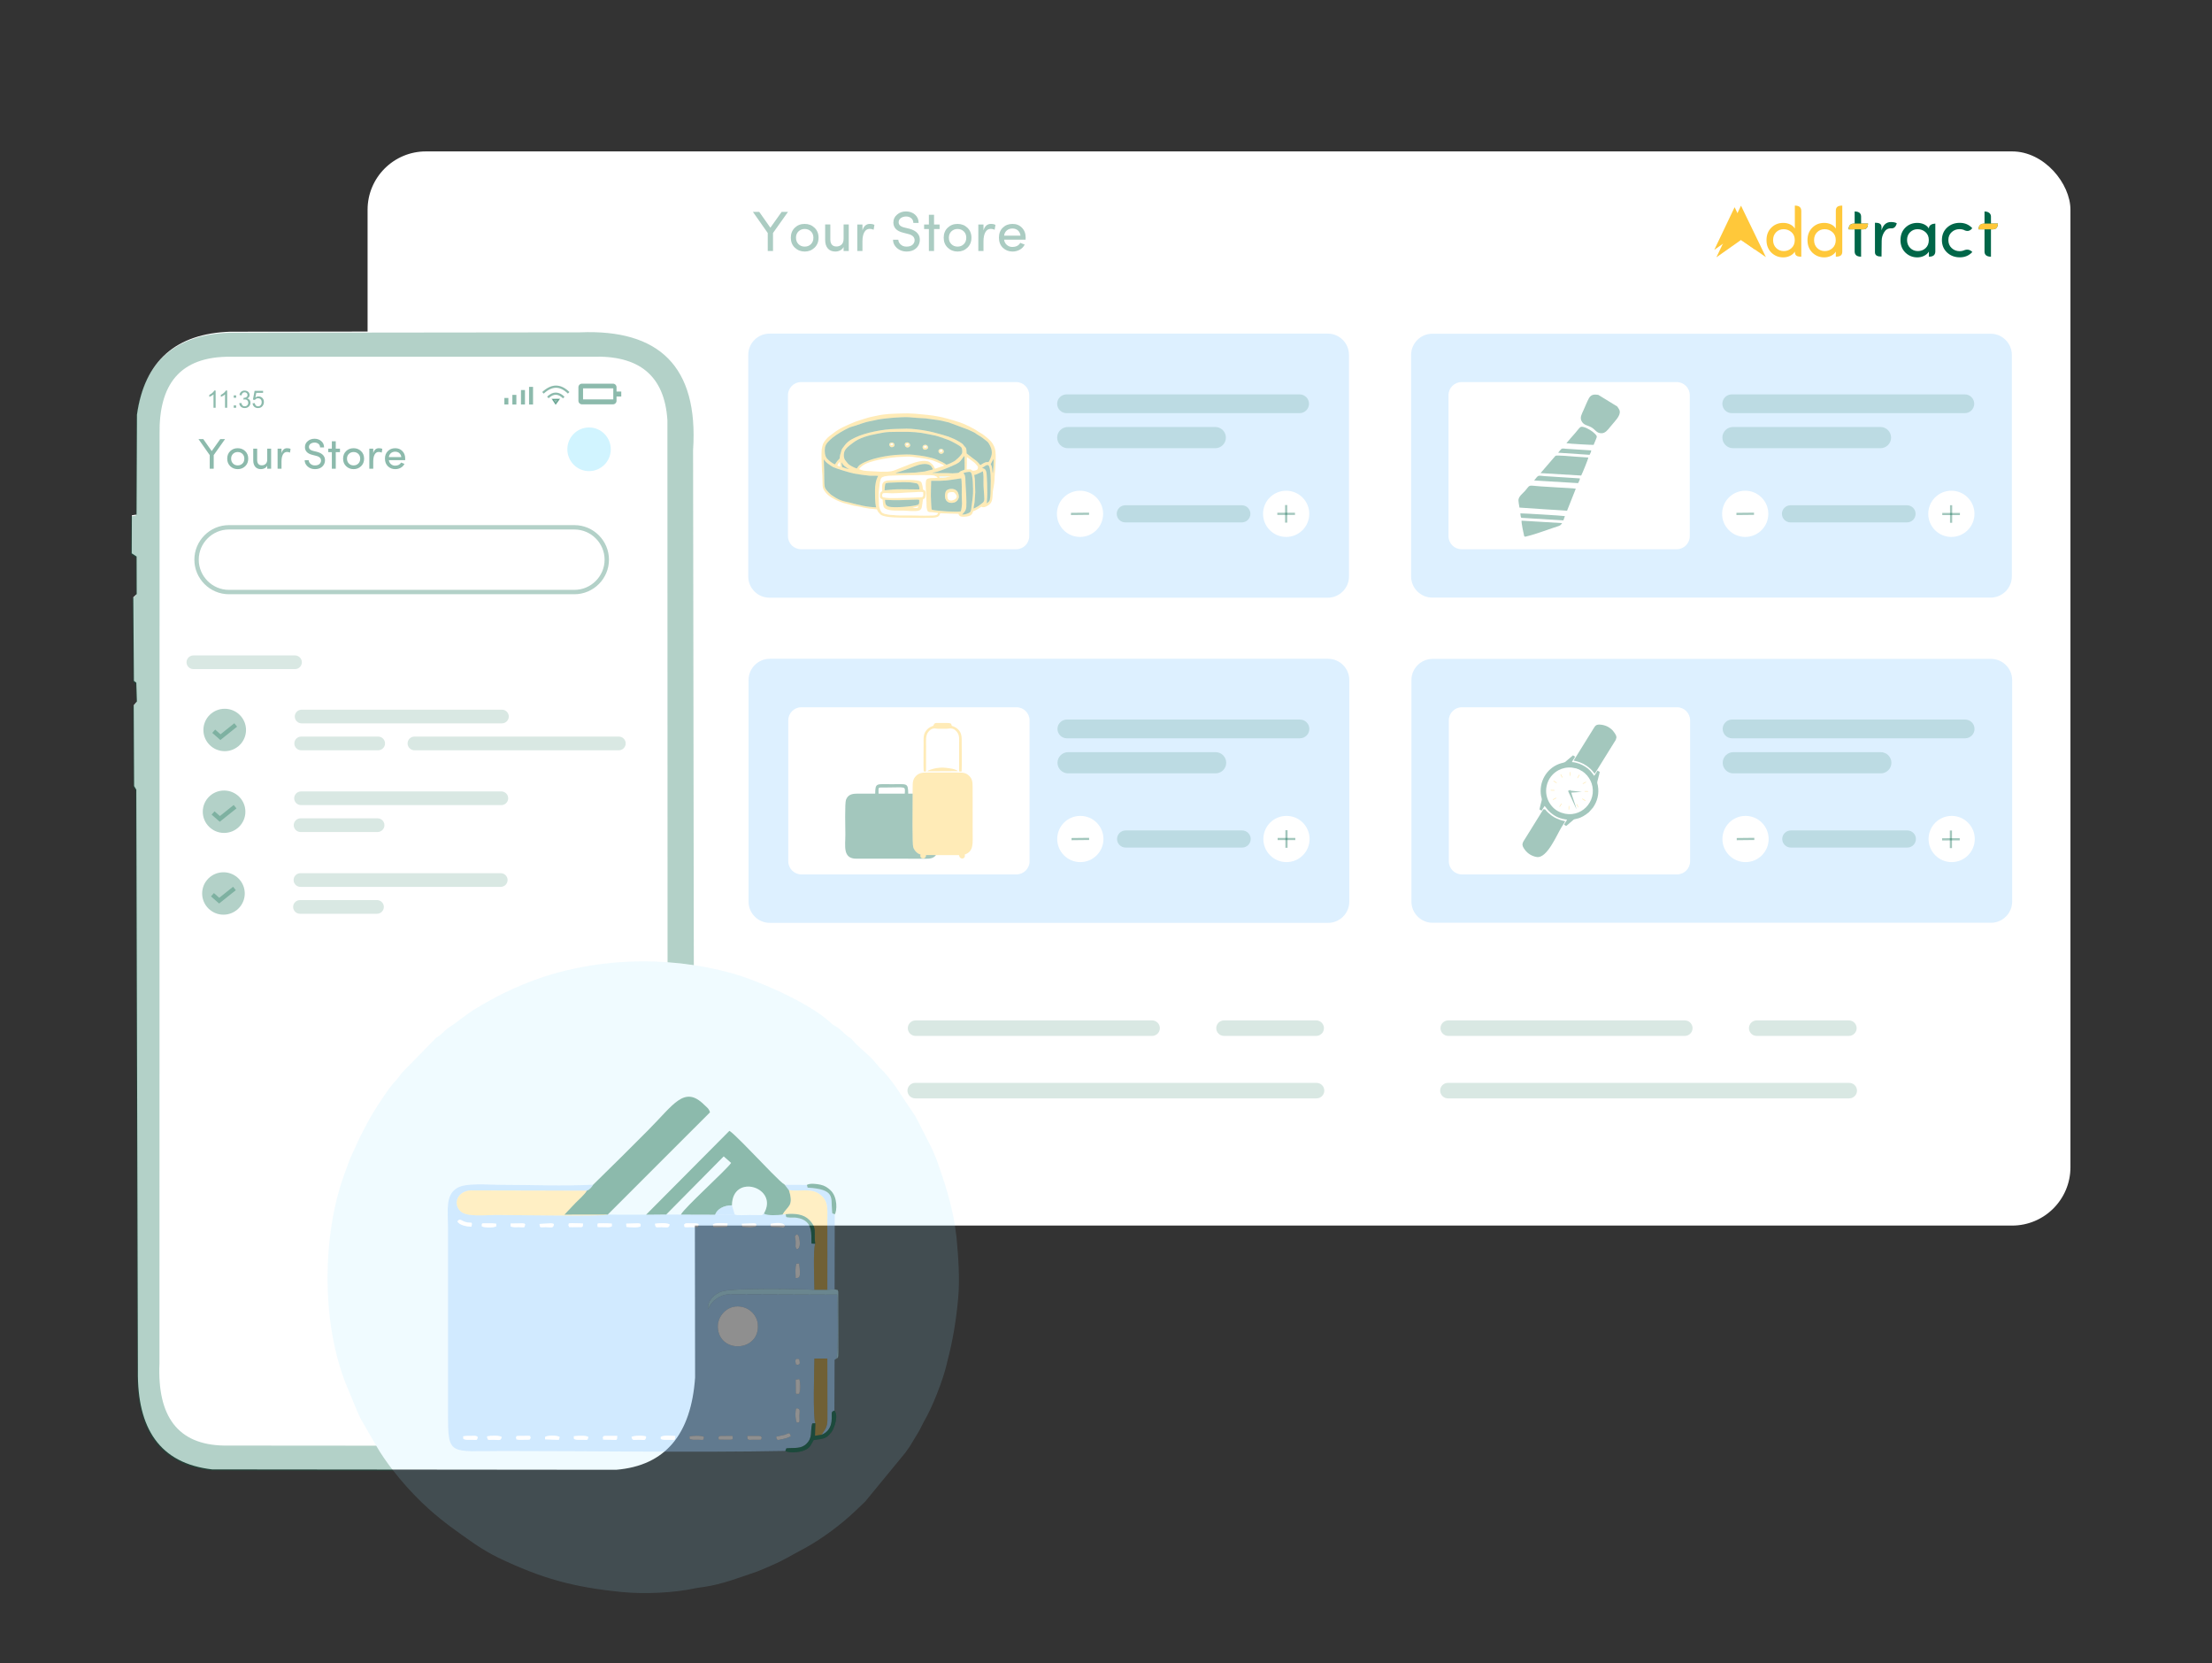 <?xml version="1.0" encoding="UTF-8"?>
<!DOCTYPE svg PUBLIC "-//W3C//DTD SVG 1.1//EN" "http://www.w3.org/Graphics/SVG/1.1/DTD/svg11.dtd">
<!-- Creator: CorelDRAW 2018 (64-Bit Evaluation Version) -->
<svg xmlns="http://www.w3.org/2000/svg" xml:space="preserve" width="428.007mm" height="321.733mm" version="1.1" style="shape-rendering:geometricPrecision; text-rendering:geometricPrecision; image-rendering:optimizeQuality; fill-rule:evenodd; clip-rule:evenodd"
viewBox="0 0 42800.76 32173.35"
 xmlns:xlink="http://www.w3.org/1999/xlink">
 <rect x="0" y="0" width="42800.76" height="32173.35" fill="#333333" stroke="none"/>
 <defs>
  <style type="text/css">
   <![CDATA[
    .str0 {stroke:#006648;stroke-width:84.67;stroke-miterlimit:22.926;stroke-opacity:0.30}
    .str3 {stroke:#006648;stroke-width:42.33;stroke-miterlimit:22.926;stroke-opacity:0.36}
    .str2 {stroke:#006648;stroke-width:42.33;stroke-miterlimit:22.926;stroke-opacity:0.45}
    .str1 {stroke:#006648;stroke-width:20;stroke-miterlimit:22.926;stroke-opacity:0.45}
    .fil6 {fill:none}
    .fil28 {fill:none}
    .fil16 {fill:none}
    .fil20 {fill:#FFC83A}
    .fil19 {fill:#FFC83A}
    .fil1 {fill:white}
    .fil17 {fill:#FFC83A;fill-rule:nonzero}
    .fil18 {fill:#006648;fill-rule:nonzero}
    .fil7 {fill:#006648;fill-opacity:0.15}
    .fil22 {fill:#006648;fill-opacity:0.15}
    .fil0 {fill: none;
    fill-opacity: 0.11;}
    .fil8 {fill:#006648;fill-opacity:0.30}
    .fil12 {fill:#FFC83A;fill-opacity:0.30}
    .fil21 {fill:#99D2FF;fill-opacity:0.33}
    .fil4 {fill:#006648;fill-rule:nonzero;fill-opacity:0.33}
    .fil24 {fill:#FFC83A;fill-opacity:0.36}
    .fil27 {fill:#FFC83A;fill-opacity:0.36}
    .fil23 {fill:#006648;fill-opacity:0.36}
    .fil26 {fill:#CDF4FF;fill-opacity:0.36}
    .fil25 {fill:white;fill-opacity:0.36}
    .fil15 {fill:#006648;fill-opacity:0.45}
    .fil5 {fill:#99E7FF;fill-opacity:0.45}
    .fil3 {fill:#006648;fill-rule:nonzero;fill-opacity:0.45}
    .fil11 {fill:#006648;fill-opacity:0.45}
    .fil10 {fill:#99D2FF;fill-opacity:0.45}
    .fil9 {fill:#99E7FF;fill-opacity:0.15}
    .fil14 {fill:#ADECFF;fill-opacity:0.45}
    .fil13 {fill:white;fill-opacity:0.45}
    .fil2 {fill:white}
   ]]>
  </style>
 </defs>
 <g id="Layer_x0020_1">
  <path class="fil0" d="M-0 0l42800.76 0 0 32173.35 -42800.76 0 0 -32173.35zm18539.54 25119.32c34.88,-375.44 4.23,-799.25 -31.2,-1180.39l-33.9 -253.51c-72.87,-428.21 -189.7,-792.1 -331.83,-1196.65 -38.48,-109.51 -70.52,-176.44 -109.2,-267.83l-259.03 -509.63c-34.14,-60.47 -37.61,-75.27 -66.49,-125.01l-382.94 -572.82c-91.4,-123.63 -196.12,-263.4 -306.96,-364.01l-131.23 -153.27c-115.95,-124.39 -306.06,-266.83 -389.62,-375.52 -47.92,-62.33 -49.78,-35.34 -107.03,-83.77 -90.31,-76.38 -114.88,-116.05 -206.89,-175.52 -58.53,-37.83 -66,-35.4 -111.66,-78.49 -399.54,-377.08 -1394.23,-813.07 -1912.85,-957.2 -1271.55,-353.36 -2713.62,-300.59 -3924.09,172.9 -368.17,144.02 -675.52,298.75 -1021.49,506.7 -192.01,115.41 -331.86,240.59 -449.13,317.3 -103.3,67.58 -131,93.41 -212.54,168.58 -59.85,55.18 -45.56,37.65 -110,81.99l-661.66 675.75c-29.19,34.02 -50.78,69.39 -81.29,107.77 -34.04,42.81 -62.6,69.22 -91.17,103.05 -110.18,130.45 -218.54,304.51 -314.56,448.23 -117.15,175.35 -237.76,411.23 -340.95,616.36l-180.27 393.7c-71.97,203.57 -134.03,351.77 -197.41,565.83 -353.09,1192.55 -324.05,2791.75 176.61,3925.06 77.33,175.05 135.18,348.94 227.28,533.98l280.61 486.42c240.14,433.5 672.6,933.14 1035.05,1257.03 294.64,263.29 551.92,441.96 866.1,661.85 139.45,97.6 342.07,217.02 483.5,284.65 851.82,407.34 1456.85,570.63 2392.3,663.45 437.25,43.39 1009.99,16.6 1423.76,-74.01 38.88,-8.52 105.88,-16 156.18,-23.26 365.64,-52.76 708.88,-189.6 1039.05,-301.04l136.13 -56.2c46.07,-21.37 82.39,-37.12 133.96,-58.61 237.47,-98.98 428.85,-221.52 652.3,-337.81 4.09,-2.13 9.03,-4.75 13.08,-7.01 333.42,-185.34 687.2,-451.38 956.94,-707 70.9,-67.19 146.44,-139.85 195.05,-186.73l776.6 -944.68c27.1,-42.26 48.12,-65.11 79.23,-112.08l180.6 -297.64c8.72,-14.44 11.55,-18.12 21.09,-38.6l75.51 -149.21c168.4,-281.6 377.21,-822.34 445.5,-1124.43l9.78 -43.5c105.78,-397.98 169.88,-792.33 209.18,-1215.17z"/>
  <rect class="fil1" x="7112.37" y="2928.92" width="32949.47" height="20778.62" rx="1128.89" ry="1128.89"/>
  <path class="fil2" d="M11238.23 6408.73c1519.71,-61.78 2292.87,651.31 2185.6,2278.29l25.96 17960.66c-76.26,1088.62 -567.33,1704.54 -1529.15,1784l-7815.63 -7.71c-1014.96,-115.81 -1451.26,-792.91 -1436.47,-1907.57l-30.87 -11240.74 -42.47 -69.51 -7.73 -1563.9 61.79 -73.37 -11.59 -362.98 -46.34 -34.76 -11.58 -1617.95 65.64 -61.79 -1.9 -725.95 -94.6 -61.79 2.92 -736.57 90.75 -13.53 7.73 -1930.72c146.48,-1043.17 754.5,-1572.34 1807.18,-1606.39l6780.76 -7.72z"/>
  <path class="fil3" d="M4135.38 9066.95l-77.36 0 0 -263.55 -217.25 -309.59 92.61 0 163.32 231.95 165.4 -231.95 93.02 0 -219.74 309.59 0 263.55zm555.81 -99.96c24.26,-23.85 36.47,-55.18 36.47,-94 0,-38.96 -12.21,-70.01 -36.47,-93.3 -24.26,-23.43 -54.48,-35.22 -90.67,-35.49 -36.04,0 -66.41,11.64 -90.95,35.07 -24.81,23.57 -37.29,54.63 -37.29,93.31 0,38.54 12.2,69.87 36.46,93.99 24.26,24.27 54.63,36.33 91.09,36.33 36.6,0 67.1,-11.92 91.36,-35.91zm-90.95 108.28c-56.56,0 -104.53,-18.72 -144.18,-56.15 -39.65,-37.43 -59.48,-86.23 -59.48,-146.54 0,-60.31 19.55,-109.25 58.51,-146.68 38.96,-37.44 87.06,-56.01 144.46,-55.74 57.68,0 105.92,18.72 144.88,56.15 39.24,37.71 58.92,86.51 58.92,146.27 0,59.75 -19.68,108.41 -59.06,146.12 -39.37,37.71 -87.48,56.57 -144.05,56.57zm570.23 -187.03l0 -209.76 75.7 0 0 388.47 -75.7 0 0 -57.95c-11.09,21.35 -27.73,37.85 -50.05,49.22 -22.18,11.36 -45.75,17.05 -70.71,17.05 -48.1,0 -85.12,-15.11 -111.05,-45.48 -25.92,-30.36 -38.82,-72.5 -38.54,-126.44l0 -224.87 75.7 0 0 219.47c0,32.3 7.48,57.67 22.32,76.11 14.97,18.16 37.43,27.17 67.52,27.17 30.08,0 55.04,-9.42 75.14,-28.42 20.1,-18.99 29.95,-47.13 29.67,-84.57zm276.45 37.44l0 141.27 -75.7 0 0 -388.47 75.7 0 0 87.62c18.99,-63.91 54.9,-95.94 108,-95.94 30.64,0 53.1,4.99 67.52,14.84l-11.79 70.98c-17.05,-9.01 -36.18,-13.45 -57.26,-13.45 -34.24,0 -60.44,16.36 -78.88,49.08 -18.44,32.86 -27.59,77.5 -27.59,134.07zm448.36 -23.43l77.78 0c0.55,25.78 12.2,49.07 34.93,70.01 22.74,20.93 51.44,31.19 86.38,30.64 34.93,0 62.24,-7.77 82.07,-23.15 19.69,-15.39 31.47,-35.77 35.21,-60.87 4.3,-52.26 -28.14,-86.23 -97.46,-101.9l-73.89 -18.99c-93.17,-23.71 -139.75,-73.62 -139.75,-149.46 0,-46.99 18.3,-85.54 54.9,-115.48 35.21,-30.64 78.88,-45.89 130.74,-45.89 51.99,0 95.66,15.39 131.29,46.3 35.49,30.78 53.24,71.4 53.24,121.73l-77.37 0c0,-28.28 -9.98,-51.02 -30.08,-68.35 -20.52,-17.05 -45.61,-25.65 -75.42,-25.65 -29.67,0 -55.87,7.77 -78.33,23.29 -21.08,15.53 -31.61,35.77 -31.61,60.73 0,38.68 27.59,64.46 82.63,77.36l74.72 18.3c54.77,14.56 95.11,37.29 121.04,68.35 26.06,31.05 36.46,68.9 31.33,113.41 -5.13,44.64 -24.96,81.1 -59.34,109.8 -34.38,28.56 -79.02,42.84 -133.92,42.84 -54.91,0 -102.04,-16.92 -141.42,-50.88 -38.4,-35.08 -57.67,-75.84 -57.67,-122.14zm601.56 -366.01l0 142.24 81.52 0 0 67.38 -81.52 0 0 321.09 -75.7 0 0 -321.09 -69.87 0 0 -67.38 69.87 0 0 -142.24 75.7 0zm436.3 430.75c24.26,-23.85 36.47,-55.18 36.47,-94 0,-38.96 -12.21,-70.01 -36.47,-93.3 -24.26,-23.43 -54.48,-35.22 -90.67,-35.49 -36.04,0 -66.41,11.64 -90.95,35.07 -24.81,23.57 -37.29,54.63 -37.29,93.31 0,38.54 12.2,69.87 36.46,93.99 24.26,24.27 54.63,36.33 91.09,36.33 36.6,0 67.1,-11.92 91.36,-35.91zm-90.95 108.28c-56.56,0 -104.53,-18.72 -144.18,-56.15 -39.65,-37.43 -59.48,-86.23 -59.48,-146.54 0,-60.31 19.55,-109.25 58.51,-146.68 38.96,-37.44 87.06,-56.01 144.46,-55.74 57.68,0 105.92,18.72 144.88,56.15 39.24,37.71 58.92,86.51 58.92,146.27 0,59.75 -19.68,108.41 -59.06,146.12 -39.37,37.71 -87.48,56.57 -144.05,56.57zm379.74 -149.59l0 141.27 -75.7 0 0 -388.47 75.7 0 0 87.62c18.99,-63.91 54.9,-95.94 108,-95.94 30.64,0 53.1,4.99 67.52,14.84l-11.79 70.98c-17.05,-9.01 -36.18,-13.45 -57.26,-13.45 -34.24,0 -60.44,16.36 -78.88,49.08 -18.44,32.86 -27.59,77.5 -27.59,134.07zm618.47 -54.07c0,17.19 -0.28,27.03 -0.83,29.8l-315.27 0c3.74,31.34 17.61,57.26 41.45,77.92 23.02,18.99 48.8,28.56 77.5,28.56 56.15,0 95.39,-20.1 117.85,-60.31 0.55,0 1.38,0.14 2.49,0.69 0.97,0.56 2.91,1.53 5.69,2.92 3.19,1.38 7.48,3.05 12.89,4.85 5.41,1.94 9.57,3.6 12.2,4.99l31.75 11.78c-15.94,32.72 -40.07,57.95 -72.37,75.7 -32.17,17.89 -67.66,26.76 -106.34,26.76 -55.59,0 -103.01,-18.72 -142.52,-56.29 -37.57,-37.57 -56.29,-86.79 -56.29,-147.37 0,-60.73 18.72,-109.39 56.01,-146.13 37.44,-36.6 84.71,-55.04 142.11,-55.32 57.4,0 103.7,18.58 138.92,55.6 36.46,36.88 54.76,85.54 54.76,145.85zm-113.41 -106.2c-21.63,-18.58 -48.52,-27.87 -80.41,-27.87 -32.03,0 -59.48,9.29 -82.49,27.87 -22.74,19.82 -36.05,45.61 -39.79,76.94l240.82 0c-3.75,-31.33 -16.5,-57.12 -38.13,-76.94z"/>
  <path class="fil4" d="M14957.31 4854.87l-102.07 0 0 -347.74 -286.65 -408.47 122.2 0 215.48 306.03 218.23 -306.03 122.75 0 -289.94 408.47 0 347.74zm733.35 -131.89c32.01,-31.46 48.1,-72.8 48.1,-124.02 0,-51.4 -16.09,-92.38 -48.1,-123.11 -32.02,-30.91 -71.89,-46.46 -119.64,-46.83 -47.56,0 -87.62,15.37 -120,46.28 -32.74,31.1 -49.2,72.07 -49.2,123.11 0,50.85 16.09,92.19 48.11,124.02 32.01,32.01 72.07,47.93 120.18,47.93 48.29,0 88.53,-15.73 120.55,-47.38zm-120 142.87c-74.64,0 -137.93,-24.7 -190.25,-74.09 -52.31,-49.39 -78.47,-113.78 -78.47,-193.35 0,-79.57 25.79,-144.15 77.19,-193.54 51.41,-49.39 114.88,-73.9 190.61,-73.53 76.1,0 139.76,24.69 191.16,74.08 51.77,49.76 77.74,114.15 77.74,192.99 0,78.84 -25.97,143.05 -77.92,192.8 -51.96,49.76 -115.43,74.64 -190.06,74.64zm752.37 -246.77l0 -276.77 99.88 0 0 512.56 -99.88 0 0 -76.46c-14.63,28.17 -36.59,49.94 -66.04,64.94 -29.26,15 -60.36,22.5 -93.29,22.5 -63.47,0 -112.31,-19.94 -146.52,-60 -34.21,-40.06 -51.22,-95.67 -50.85,-166.83l0 -296.71 99.87 0 0 289.57c0,42.63 9.88,76.1 29.45,100.43 19.76,23.96 49.39,35.85 89.09,35.85 39.69,0 72.62,-12.44 99.14,-37.5 26.53,-25.06 39.52,-62.19 39.15,-111.58zm364.75 49.39l0 186.4 -99.88 0 0 -512.56 99.88 0 0 115.61c25.06,-84.33 72.44,-126.58 142.5,-126.58 40.43,0 70.06,6.58 89.08,19.57l-15.54 93.66c-22.5,-11.89 -47.75,-17.74 -75.55,-17.74 -45.19,0 -79.76,21.58 -104.09,64.75 -24.33,43.35 -36.4,102.26 -36.4,176.89zm591.58 -30.91l102.62 0c0.73,34.02 16.1,64.75 46.09,92.37 30,27.62 67.87,41.16 113.97,40.43 46.09,0 82.13,-10.25 108.29,-30.55 25.97,-20.3 41.52,-47.19 46.46,-80.3 5.67,-68.97 -37.13,-113.78 -128.59,-134.45l-97.5 -25.06c-122.93,-31.28 -184.39,-97.14 -184.39,-197.2 0,-62.01 24.14,-112.86 72.44,-152.37 46.46,-40.43 104.08,-60.55 172.49,-60.55 68.6,0 126.22,20.3 173.23,61.09 46.83,40.61 70.25,94.21 70.25,160.61l-102.07 0c0,-37.31 -13.18,-67.31 -39.7,-90.18 -27.07,-22.5 -60.18,-33.84 -99.51,-33.84 -39.15,0 -73.72,10.24 -103.35,30.73 -27.81,20.49 -41.71,47.2 -41.71,80.12 0,51.04 36.4,85.06 109.02,102.07l98.6 24.15c72.26,19.21 125.49,49.21 159.69,90.18 34.39,40.98 48.11,90.92 41.34,149.64 -6.76,58.9 -32.92,107.01 -78.29,144.87 -45.36,37.68 -104.26,56.53 -176.7,56.53 -72.44,0 -134.64,-22.32 -186.59,-67.14 -50.67,-46.28 -76.09,-100.06 -76.09,-161.15zm793.71 -482.93l0 187.68 107.56 0 0 88.91 -107.56 0 0 423.65 -99.88 0 0 -423.65 -92.2 0 0 -88.91 92.2 0 0 -187.68 99.88 0zm575.66 568.35c32.01,-31.46 48.1,-72.8 48.1,-124.02 0,-51.4 -16.09,-92.38 -48.1,-123.11 -32.02,-30.91 -71.89,-46.46 -119.64,-46.83 -47.56,0 -87.62,15.37 -120,46.28 -32.74,31.1 -49.2,72.07 -49.2,123.11 0,50.85 16.09,92.19 48.11,124.02 32.01,32.01 72.07,47.93 120.18,47.93 48.29,0 88.53,-15.73 120.55,-47.38zm-120 142.87c-74.64,0 -137.93,-24.7 -190.25,-74.09 -52.31,-49.39 -78.47,-113.78 -78.47,-193.35 0,-79.57 25.79,-144.15 77.19,-193.54 51.41,-49.39 114.88,-73.9 190.61,-73.53 76.1,0 139.76,24.69 191.16,74.08 51.77,49.76 77.74,114.15 77.74,192.99 0,78.84 -25.97,143.05 -77.92,192.8 -51.96,49.76 -115.43,74.64 -190.06,74.64zm501.03 -197.38l0 186.4 -99.88 0 0 -512.56 99.88 0 0 115.61c25.06,-84.33 72.44,-126.58 142.5,-126.58 40.43,0 70.06,6.58 89.08,19.57l-15.54 93.66c-22.5,-11.89 -47.75,-17.74 -75.55,-17.74 -45.19,0 -79.76,21.58 -104.09,64.75 -24.33,43.35 -36.4,102.26 -36.4,176.89zm816.03 -71.34c0,22.68 -0.37,35.67 -1.1,39.33l-415.97 0c4.94,41.34 23.23,75.55 54.69,102.8 30.37,25.06 64.39,37.68 102.26,37.68 74.08,0 125.85,-26.52 155.48,-79.57 0.73,0 1.83,0.18 3.3,0.92 1.28,0.73 3.84,2.01 7.5,3.84 4.2,1.83 9.87,4.02 17.01,6.4 7.13,2.56 12.62,4.76 16.09,6.59l41.89 15.54c-21.03,43.17 -52.86,76.47 -95.48,99.88 -42.44,23.6 -89.27,35.31 -140.31,35.31 -73.35,0 -135.91,-24.7 -188.04,-74.27 -49.58,-49.57 -74.27,-114.51 -74.27,-194.45 0,-80.12 24.69,-144.33 73.9,-192.8 49.39,-48.3 111.77,-72.63 187.5,-72.99 75.73,0 136.83,24.51 183.29,73.35 48.11,48.66 72.26,112.87 72.26,192.44zm-149.64 -140.12c-28.53,-24.51 -64.02,-36.77 -106.09,-36.77 -42.26,0 -78.48,12.26 -108.84,36.77 -30,26.16 -47.56,60.18 -52.5,101.52l317.74 0c-4.94,-41.34 -21.77,-75.36 -50.31,-101.52z"/>
  <path class="fil5" d="M11397.93 8268.85c231.97,0 420.02,189.04 420.02,422.24 0,233.19 -188.05,422.23 -420.02,422.23 -231.97,0 -420.02,-189.04 -420.02,-422.23 0,-233.2 188.05,-422.24 420.02,-422.24z"/>
  <path class="fil6 str0" d="M4429.47 10200.31l6685.14 0c344.4,0 626.18,281.78 626.18,626.18l0 0.01c0,344.4 -281.78,626.18 -626.18,626.18l-6685.14 0c-344.4,0 -626.18,-281.78 -626.18,-626.18l0 -0.01c0,-344.4 281.78,-626.18 626.18,-626.18z"/>
  <path class="fil7" d="M3741.57 12678.6l1966.74 0c72.76,0 132.29,59.53 132.29,132.29l0 0c0,72.76 -59.53,132.29 -132.29,132.29l-1966.74 0c-72.76,0 -132.29,-59.53 -132.29,-132.29l0 0c0,-72.76 59.53,-132.29 132.29,-132.29z"/>
  <path class="fil7" d="M8019.01 14248.49l3955.51 0c72.76,0 132.3,59.53 132.3,132.29l0 0c0,72.76 -59.54,132.29 -132.3,132.29l-3955.51 0c-72.76,0 -132.3,-59.53 -132.3,-132.29l0 0c0,-72.76 59.54,-132.29 132.3,-132.29z"/>
  <path class="fil7" d="M5827.37 14248.49l1490.49 0c72.76,0 132.29,59.53 132.29,132.29l0 0c0,72.76 -59.53,132.29 -132.29,132.29l-1490.49 0c-72.76,0 -132.29,-59.53 -132.29,-132.29l0 0c0,-72.76 59.53,-132.29 132.29,-132.29z"/>
  <path class="fil7" d="M5836.2 13728.14l3876.14 0c72.77,0 132.3,59.53 132.3,132.29l0 0c0,72.76 -59.53,132.29 -132.3,132.29l-3876.14 0c-72.77,0 -132.3,-59.53 -132.3,-132.29l0 0c0,-72.76 59.53,-132.29 132.3,-132.29z"/>
  <path class="fil7" d="M5815.84 15829.88l1490.49 0c72.76,0 132.29,59.53 132.29,132.29l0 0c0,72.76 -59.53,132.29 -132.29,132.29l-1490.49 0c-72.76,0 -132.29,-59.53 -132.29,-132.29l0 0c0,-72.76 59.53,-132.29 132.29,-132.29z"/>
  <path class="fil7" d="M5824.67 15309.53l3876.14 0c72.77,0 132.3,59.53 132.3,132.29l0 0c0,72.76 -59.53,132.29 -132.3,132.29l-3876.14 0c-72.77,0 -132.3,-59.53 -132.3,-132.29l0 0c0,-72.76 59.53,-132.29 132.3,-132.29z"/>
  <path class="fil7" d="M5804.31 17411.27l1490.49 0c72.76,0 132.29,59.53 132.29,132.29l0 0c0,72.76 -59.53,132.29 -132.29,132.29l-1490.49 0c-72.76,0 -132.29,-59.53 -132.29,-132.29l0 0c0,-72.76 59.53,-132.29 132.29,-132.29z"/>
  <path class="fil7" d="M5813.14 16890.92l3876.14 0c72.77,0 132.3,59.53 132.3,132.29l0 0c0,72.76 -59.53,132.29 -132.3,132.29l-3876.14 0c-72.77,0 -132.3,-59.53 -132.3,-132.29l0 0c0,-72.76 59.53,-132.29 132.3,-132.29z"/>
  <path class="fil8" d="M4347.93 13710.5c227.71,0 412.31,183.61 412.31,410.11 0,226.5 -184.6,410.11 -412.31,410.11 -227.72,0 -412.32,-183.61 -412.32,-410.11 0,-226.5 184.6,-410.11 412.32,-410.11z"/>
  <path class="fil8" d="M4335.82 15291.89c227.71,0 412.31,183.61 412.31,410.11 0,226.5 -184.6,410.11 -412.31,410.11 -227.72,0 -412.32,-183.61 -412.32,-410.11 0,-226.5 184.6,-410.11 412.32,-410.11z"/>
  <polyline class="fil6 str0" points="4123.05,15726.26 4253.14,15840.91 4548.59,15604.99 "/>
  <path class="fil8" d="M4323.71 16873.27c227.71,0 412.31,183.61 412.31,410.11 0,226.5 -184.6,410.11 -412.31,410.11 -227.72,0 -412.32,-183.61 -412.32,-410.11 0,-226.5 184.6,-410.11 412.32,-410.11z"/>
  <polyline class="fil6 str0" points="4110.94,17307.64 4241.03,17422.29 4536.48,17186.37 "/>
  <path class="fil9" d="M16149.62 24940.5c94.25,24.26 46.92,-2.74 71.48,44.97l2.46 1167.7c0.33,133.17 -14.9,110.32 -40.35,129.07l-33.75 22.62 -4.36 982.67c85.58,88.72 -0.55,339.84 -55.94,413.63 -102.37,136.36 -160.33,128.22 -345.73,156.17 -66.84,117.01 -71.15,155.19 -195.82,204.55 -84.87,33.6 -283.2,49.75 -352.47,6.19 -1753.54,32.04 -3670.22,1.1 -5454.41,1.1 -1049.74,0 -1072.45,106.38 -1072.46,-731.74 -0.03,-1204.39 -0.13,-2409.54 -0.01,-3613.99 0.03,-314.62 -53.52,-603.54 176.69,-742.86 173.46,-104.98 602.41,-61.08 838.43,-61.06 577.67,0.05 1224.69,27.29 1793.78,-2.64l539.68 -530.78c180.31,-179.63 346.16,-345.8 525.89,-525.65 489.84,-490.18 697.23,-871.14 1081.16,-491.43 52.98,52.4 92.27,71.74 114.32,148.17 62.47,3.1 153.42,124.94 198.48,170 62.76,62.76 132.26,113.73 176.15,187.69 78.69,40.7 448.44,432.43 543.06,527.01 101.76,101.72 440.41,465.98 530.3,516.84l425.96 1.81c62.24,-36.59 189.15,-19.82 265.46,-3.47 83.39,17.87 135.34,56.35 187.09,102.42 151.18,134.56 129.24,412.85 87.78,469.7l-2.87 1451.31zm2389.92 178.82c34.88,-375.44 4.23,-799.25 -31.2,-1180.39l-33.9 -253.51c-72.87,-428.21 -189.7,-792.1 -331.83,-1196.65 -38.48,-109.51 -70.52,-176.44 -109.2,-267.83l-259.03 -509.63c-34.14,-60.47 -37.61,-75.27 -66.49,-125.01l-382.94 -572.82c-91.4,-123.63 -196.12,-263.4 -306.96,-364.01l-131.23 -153.27c-115.95,-124.39 -306.06,-266.83 -389.62,-375.52 -47.92,-62.33 -49.78,-35.34 -107.03,-83.77 -90.31,-76.38 -114.88,-116.05 -206.89,-175.52 -58.53,-37.83 -66,-35.4 -111.66,-78.49 -399.54,-377.08 -1394.23,-813.07 -1912.85,-957.2 -1271.55,-353.36 -2713.62,-300.59 -3924.09,172.9 -368.17,144.02 -675.52,298.75 -1021.49,506.7 -192.01,115.41 -331.86,240.59 -449.13,317.3 -103.3,67.58 -131,93.41 -212.54,168.58 -59.85,55.18 -45.56,37.65 -110,81.99l-661.66 675.75c-29.19,34.02 -50.78,69.39 -81.29,107.77 -34.04,42.81 -62.6,69.22 -91.17,103.05 -110.18,130.45 -218.54,304.51 -314.56,448.23 -117.15,175.35 -237.76,411.23 -340.95,616.36l-180.27 393.7c-71.97,203.57 -134.03,351.77 -197.41,565.83 -353.09,1192.55 -324.05,2791.75 176.61,3925.06 77.33,175.05 135.18,348.94 227.28,533.98l280.61 486.42c240.14,433.5 672.6,933.14 1035.05,1257.03 294.64,263.29 551.92,441.96 866.1,661.85 139.45,97.6 342.07,217.02 483.5,284.65 851.82,407.34 1456.85,570.63 2392.3,663.45 437.25,43.39 1009.99,16.6 1423.76,-74.01 38.88,-8.52 105.88,-16 156.18,-23.26 365.64,-52.76 708.88,-189.6 1039.05,-301.04l136.13 -56.2c46.07,-21.37 82.39,-37.12 133.96,-58.61 237.47,-98.98 428.85,-221.52 652.3,-337.81 4.09,-2.13 9.03,-4.75 13.08,-7.01 333.42,-185.34 687.2,-451.38 956.94,-707 70.9,-67.19 146.44,-139.85 195.05,-186.73l776.6 -944.68c27.1,-42.26 48.12,-65.11 79.23,-112.08l180.6 -297.64c8.72,-14.44 11.55,-18.12 21.09,-38.6l75.51 -149.21c168.4,-281.6 377.21,-822.34 445.5,-1124.43l9.78 -43.5c105.78,-397.98 169.88,-792.33 209.18,-1215.17z"/>
  <path class="fil10" d="M14459.57 27776.08l234.06 0.05c55.33,14.88 22.49,-3.8 47.44,39.34 -32.27,43.58 46.45,35.59 -164.59,35.26 -96.85,-0.15 -116.83,21.29 -116.91,-74.65zm-560.33 39.39c22.99,-41.07 -16.03,-40 142.85,-39.89 188.82,0.13 114.02,-10.16 139.19,39.89 -22.53,36.95 27.14,34.95 -139.2,34.98 -219.14,0.03 -105.52,-9.15 -142.84,-34.98zm-1680.05 -19.12c45.16,-25.72 167.57,-27.14 218.18,-21.38 100.1,11.38 34.86,4.28 66.12,21.38 -19.91,82.31 -35.77,54.47 -143.91,54.18 -95.46,-0.25 -121.52,26.08 -140.39,-54.18zm-555.99 19.12c18.08,-33.98 -15.74,-41.81 122.44,-40.05 52.82,0.68 105.19,0.83 158.03,0.73 -6.72,99.64 -0.38,75.11 -118.49,74.56 -250.02,-1.18 -122.57,-7.23 -161.98,-35.24zm-556.72 19.12l-3.14 -51.72c73.05,-10.09 229.14,-20.29 281.22,13.48 -17.39,74.88 -18.05,54.52 -113.53,54.39 -56.82,-0.07 -121.06,7.77 -164.55,-16.15zm-1123.11 -19.12c22.03,-38.95 -32.32,-39.58 139.56,-39.95 192.44,-0.42 114.63,-9.27 145.73,39.95 -36.1,45.78 17.57,20.23 -49.86,34.54l-173.54 1.32c-109.05,-14.36 -26.34,-12.09 -61.89,-35.86zm-1017.08 19.12l-3.95 -50.59c57.02,-9.28 91.53,-7.85 147.7,-8.24 93.66,-0.66 88.98,-8.45 134.68,20.59 -15.22,75.71 -16.26,54.81 -114.88,54.36 -56.55,-0.25 -120.76,7.98 -163.55,-16.12zm4377.63 0l-2.75 -50.3c72.67,-12.81 227.92,-21.66 282.35,12.06 -14.69,75.61 -4.82,55.39 -115.91,54.27 -56.77,-0.56 -118.11,8.31 -163.69,-16.03zm-557.76 0l-1.71 -38.22c59.62,-40.52 198.89,-20.92 282.33,-18.66 -8.88,93.07 -3.32,73.53 -113.4,73.02 -60.24,-0.29 -121.52,7.78 -167.22,-16.14zm-2051.35 15.23l-188.8 -7.85 0.32 -45.62c51.8,-35.23 233.22,-32.7 282.09,0 -14.93,71.29 0.14,53.47 -93.61,53.47zm-1310.07 -64.85c79.32,-16.3 223.67,-22.72 282.68,11.38 -18.71,83.48 -53.38,54.83 -158.5,54.28 -107.61,-0.57 -113.72,22.54 -124.18,-65.66zm5592.49 11.38c3.9,-2.67 9.61,-11.69 11.88,-7.72l155.88 -34.3c98.87,-33.39 81.07,-57.06 119.05,27.21 -49.81,26.06 -84.14,40.54 -153.68,54.62 -99.78,20.19 -117.71,39.69 -133.13,-39.81zm401.21 -556.71c79.45,18.98 50.65,57.16 50.5,155.7 -0.13,88.14 20.58,128.24 -50.5,123.52 -31.29,-50.54 -30.2,-177.08 -23.9,-220.6 15.54,-107.19 -4.95,-17.67 23.9,-58.62zm-22.64 -552.08l71.3 -10.69c23.43,82.3 25.42,206.35 -2,286.8 -87.44,13.51 -47.38,-1.25 -67.27,-12.88l-2.03 -263.23zm22.64 -403.33c54.62,11.83 41.83,-14.55 52.92,41.92 14.49,73.78 -13.55,63.67 -33.8,76.69 -52.88,-23.07 -29.09,27.01 -43.49,-41.87 -15.61,-74.64 22.43,-74.06 24.37,-76.74zm-1526.18 -572.14c-29.4,-225.22 144.28,-420.83 341.24,-438.45 232.63,-20.81 413.53,148.21 430.03,344.45 43.56,518.2 -708.14,577.55 -771.27,94zm1518.66 -1268.75l52.23 -0.72c37.72,290.5 3.09,275.52 -68.01,280.94 0.13,-89.78 -15.59,-199.31 15.78,-280.22zm2.06 -565.82c41.88,24.66 25.1,-9.88 46.82,53.26 3.7,10.76 54.67,214.86 -41.36,235.59 -42.16,-60.94 -18.78,-51.9 -23.49,-156.6 -4.25,-94.62 -39.37,-78.96 18.03,-132.25zm-500.97 -202.68c56.65,-14.35 255.92,-46.67 279.38,48.6 -49.8,35.64 -4.32,20.7 -136.09,14.4 -54.59,-2.61 -85.2,2.21 -140.5,-7.8l-2.79 -55.2zm-556.93 -1.77l222.98 -9.66c99.52,13.43 17.81,-4.52 55.71,21.78l-1.2 38.27c-63.26,29.46 -194.92,19.14 -273.42,7.91l-4.07 -58.3zm-2238.47 -2.66l224.73 -6.95c97.82,13.31 17.98,-4.36 54.81,21.73l-1.34 38.28c-65.39,30.77 -194.08,17.32 -274.09,9.64l-4.11 -62.7zm-558.06 33.91c13.27,-34.78 -28.62,-42.06 112.13,-41.31 57.95,0.31 110.07,-0.13 167.6,6.42l-0.56 54.02c-44.97,22.45 -89.59,13.89 -147.31,14.26 -201.48,1.28 -101.45,-8.74 -131.86,-33.39zm-1678.51 19.12l-2.09 -55.32 226.79 -4.65c77.55,10.4 34.44,6.81 56.75,21.72 -13.44,75.42 -12.17,53.63 -114.03,52.82 -60.31,-0.48 -122.61,7.67 -167.42,-14.57zm-556.3 0l-2.24 -38.22c26.95,-18.8 -46.02,-22.91 132.22,-21.78 55.38,0.35 91.97,-0.7 147.06,7.69l-0.05 52.32c-59.97,29.11 -222.27,26.2 -276.99,-0.01zm4680.05 13.74c-247,0.14 -197.73,16.75 -209.31,-51.99 57.19,-40.46 203.21,-21.45 282.83,-18.58 -4.94,78.2 3.57,65.62 -73.52,70.57zm-573.5 0c-228.88,0.18 -179.48,16.87 -192.05,-51.99 38.93,-25.71 6.78,-22.5 134.57,-21.82 60.41,0.32 84.98,-3.54 143.23,11.72 -0.31,76.64 -6.5,62.05 -85.75,62.09zm-756.75 -65.05c65.45,-11.86 225.76,-22.15 284.31,13.06 -18.42,82.06 -55.03,53.1 -159.09,52.77 -107.95,-0.36 -113.65,22.54 -125.22,-65.83zm-1479.93 65.09c-224.23,0.09 -165.9,12.87 -194.93,-32.9 18.29,-38.08 -54.7,-50.56 214.05,-40.35l69.64 5.31c-5.74,77.11 -9.52,67.91 -88.76,67.94zm-753.96 -61.19l219.49 -12.71c76.96,10.11 36.22,7.27 59.47,21.87 -16.83,82.14 -53.31,52.94 -156.45,52.72 -110.95,-0.24 -115.01,23.92 -122.51,-61.88zm-1393.21 -28.55l76.82 6.07c6.75,29.26 11.94,-8.42 6.02,33.53 -8.24,58.37 -4.75,24.89 -13.5,43.37 -108.23,-9.51 -220.05,-30.22 -266.35,-102.63 57.97,-76.79 69.07,-2.11 197.01,19.66zm6148.7 4420.59l20.98 -51.44c162.9,-14.79 287.6,14.55 390.15,-89.65 125.13,-127.12 66.71,-228.55 108.33,-386.03 4.58,-2.21 10.98,-12.26 13.32,-7.4l48.38 -2.38c-49.92,-110.17 -20.66,-1042.25 -17.88,-1250.86l250.06 -0.18 1.89 1172.9c-2.7,163.44 -40.98,191.53 -113.91,301.13 79.97,-28.45 145.71,-91.63 176.55,-181.61 17.09,-49.86 19.2,-87.51 21.24,-140.89 3.24,-84.58 -20.33,-123.43 50.85,-144.13l4.36 -982.67 33.75 -22.62c44.94,-121.3 26.49,-1053.37 15.5,-1239.41l-2093.58 -7.83c-173.4,10.39 -344.45,129.32 -401.38,290.02 -25.2,-167.8 128.12,-295.92 258.2,-342.23 206.9,-73.66 1573.05,-49.15 1796.01,-32.48 -1,-169.41 -27.27,-773.39 15.75,-891.7l-71.22 -3.12c-14.51,-150.76 58.43,-446.69 -288.81,-499.21 -48.12,-7.27 -88.02,-0.18 -130.78,-3.55 -92.98,-7.32 -65.63,-5.54 -79.99,-65.94l-60.9 7.81c-70.49,11.86 -301.78,27.42 -361.24,-20.59 -44.76,42.91 -41.31,29.53 -125.5,30.77 -49.97,0.74 -103.77,-1.41 -154.43,-1.45 -86.84,-0.08 -222.21,13.87 -284.2,-9.45l-379.98 3 -662.34 -2.09 -282.41 -1.66 -390.8 3.56 -741.47 -1.45c-53.37,38.66 -1850.51,7.1 -2171.85,7.1 -193.69,0 -561.86,44.66 -679.87,-73.97 -155.23,-156.05 -42.52,-391.88 200.93,-400.85l2244.99 5.5c58.69,-22.12 94.08,-68.17 123.32,-116.14 -569.09,29.93 -1216.11,2.69 -1793.78,2.64 -236.02,-0.02 -664.97,-43.92 -838.43,61.06 -230.21,139.32 -176.66,428.24 -176.69,742.86 -0.12,1204.45 -0.02,2409.6 0.01,3613.99 0.01,838.12 22.72,731.74 1072.46,731.74 1784.19,0 3700.87,30.94 5454.41,-1.1z"/>
  <path class="fil11" d="M12501.11 23496.69l390.8 -3.56 1111.33 -1123.83 142.86 126.13c-93.3,138.4 -902.77,863.65 -971.78,999.36l662.34 2.09c42.53,-112.42 168.49,-180.69 326.49,-180.65 5.51,-631.71 915.08,-346.75 617.62,157.78 59.46,48.01 290.75,32.45 361.24,20.59 92.7,-168.5 224.65,-153.33 122.86,-472.96l-78.67 -102.91c-89.89,-50.86 -428.54,-415.12 -530.3,-516.84 -94.62,-94.58 -464.37,-486.31 -543.06,-527.01l-1611.73 1621.81z"/>
  <path class="fil11" d="M11477.16 22916.88c-29.24,47.97 -64.63,94.02 -123.32,116.14 -32.81,63.99 -168.33,185.45 -215.91,233.03l-219.04 230.7 840.75 -1.51 1978.57 -1978.05c-22.05,-76.43 -61.34,-95.77 -114.32,-148.17 -383.93,-379.71 -591.32,1.25 -1081.16,491.43 -179.73,179.85 -345.58,346.02 -525.89,525.65l-539.68 530.78z"/>
  <path class="fil9" d="M11759.64 23495.24l741.47 1.45 1611.73 -1621.81c-43.89,-73.96 -113.39,-124.93 -176.15,-187.69 -45.06,-45.06 -136.01,-166.9 -198.48,-170l-1978.57 1978.05z"/>
  <path class="fil12" d="M11759.64 23495.24l-840.75 1.51 219.04 -230.7c47.58,-47.58 183.1,-169.04 215.91,-233.03l-2244.99 -5.5c-243.45,8.97 -356.16,244.8 -200.93,400.85 118.01,118.63 486.18,73.97 679.87,73.97 321.34,0 2118.48,31.56 2171.85,-7.1z"/>
  <path class="fil12" d="M15142.01 23494.6l60.9 -7.81c186.92,-18.12 350,1.85 456.09,110.73 157.23,161.36 82.76,227.73 114.71,461.09 -43.02,118.31 -16.75,722.29 -15.75,891.7l250.5 -0.67c2.5,-440.43 -0.18,-881.32 0.29,-1321.82 0.27,-245.28 27.82,-391.75 -143.67,-523.25 -169.61,-130.04 -375.82,-52.4 -600.21,-82.93 101.79,319.63 -30.16,304.46 -122.86,472.96z"/>
  <path class="fil13" d="M13892.26 25712.09c63.13,483.55 814.83,424.2 771.27,-94 -16.5,-196.24 -197.4,-365.26 -430.03,-344.45 -196.96,17.62 -370.64,213.23 -341.24,438.45z"/>
  <path class="fil12" d="M15776.3 27531.17l-6.97 242.61 127.13 -19.62c72.93,-109.6 111.21,-137.69 113.91,-301.13l-1.89 -1172.9 -250.06 0.18c-2.78,208.61 -32.04,1140.69 17.88,1250.86z"/>
  <path class="fil10" d="M15264.87 23021.64c224.39,30.53 430.6,-47.11 600.21,82.93 171.49,131.5 143.94,277.97 143.67,523.25 -0.47,440.5 2.21,881.39 -0.29,1321.82l141.16 -9.14 2.87 -1451.31c-63.85,-30.92 -44.96,6.49 -54.16,-88.92 -22.39,-232.25 67.13,-395.33 -471.26,-426.7l-14.91 -53.03 -425.96 -1.81 78.67 102.91z"/>
  <path class="fil9" d="M14163.15 23316.23l53.49 177.65c61.99,23.32 197.36,9.37 284.2,9.45 50.66,0.04 104.46,2.19 154.43,1.45 84.19,-1.24 80.74,12.14 125.5,-30.77 297.46,-504.53 -612.11,-789.49 -617.62,-157.78z"/>
  <path class="fil9" d="M12891.91 23493.13l282.41 1.66c69.01,-135.71 878.48,-860.96 971.78,-999.36l-142.86 -126.13 -1111.33 1123.83z"/>
  <path class="fil14" d="M16183.21 26282.24c25.45,-18.75 40.68,4.1 40.35,-129.07l-2.46 -1167.7c-24.56,-47.71 22.77,-20.71 -71.48,-44.97l-141.16 9.14 -250.5 0.67c-222.96,-16.67 -1589.11,-41.18 -1796.01,32.48 -130.08,46.31 -283.4,174.43 -258.2,342.23 56.93,-160.7 227.98,-279.63 401.38,-290.02l2093.58 7.83c10.99,186.04 29.44,1118.11 -15.5,1239.41z"/>
  <path class="fil11" d="M15896.46 27754.16l-127.13 19.62 6.97 -242.61 -48.38 2.38c-2.34,-4.86 -8.74,5.19 -13.32,7.4 -41.62,157.48 16.8,258.91 -108.33,386.03 -102.55,104.2 -227.25,74.86 -390.15,89.65l-20.98 51.44c69.27,43.56 267.6,27.41 352.47,-6.19 124.67,-49.36 128.98,-87.54 195.82,-204.55 185.4,-27.95 243.36,-19.81 345.73,-156.17 55.39,-73.79 141.52,-324.91 55.94,-413.63 -71.18,20.7 -47.61,59.55 -50.85,144.13 -2.04,53.38 -4.15,91.03 -21.24,140.89 -30.84,89.98 -96.58,153.16 -176.55,181.61z"/>
  <path class="fil11" d="M16152.49 23489.19c41.46,-56.85 63.4,-335.14 -87.78,-469.7 -51.75,-46.07 -103.7,-84.55 -187.09,-102.42 -76.31,-16.35 -203.22,-33.12 -265.46,3.47l14.91 53.03c538.39,31.37 448.87,194.45 471.26,426.7 9.2,95.41 -9.69,58 54.16,88.92z"/>
  <path class="fil11" d="M15773.71 24058.61c-31.95,-233.36 42.52,-299.73 -114.71,-461.09 -106.09,-108.88 -269.17,-128.85 -456.09,-110.73 14.36,60.4 -12.99,58.62 79.99,65.94 42.76,3.37 82.66,-3.72 130.78,3.55 347.24,52.52 274.3,348.45 288.81,499.21l71.22 3.12z"/>
  <path class="fil10" d="M13836.66 23496.88l379.98 -3 -53.49 -177.65c-158,-0.04 -283.96,68.23 -326.49,180.65z"/>
  <path class="fil13" d="M15410.92 24443.34c-31.37,80.91 -15.65,190.44 -15.78,280.22 71.1,-5.42 105.73,9.56 68.01,-280.94l-52.23 0.72z"/>
  <path class="fil13" d="M12786.16 27834.59c45.7,23.92 106.98,15.85 167.22,16.14 110.08,0.51 104.52,20.05 113.4,-73.02 -83.44,-2.26 -222.71,-21.86 -282.33,18.66l1.71 38.22z"/>
  <path class="fil13" d="M9453.72 23663.44c-178.24,-1.13 -105.27,2.98 -132.22,21.78l2.24 38.22c54.72,26.21 217.02,29.12 276.99,0.01l0.05 -52.32c-55.09,-8.39 -91.68,-7.34 -147.06,-7.69z"/>
  <path class="fil13" d="M11193.61 23737.22c79.24,-0.03 83.02,9.17 88.76,-67.94l-69.64 -5.31c-268.75,-10.21 -195.76,2.27 -214.05,40.35 29.03,45.77 -29.3,32.99 194.93,32.9z"/>
  <path class="fil13" d="M14003.79 23737.18c77.09,-4.95 68.58,7.63 73.52,-70.57 -79.62,-2.87 -225.64,-21.88 -282.83,18.58 11.58,68.74 -37.69,52.13 209.31,51.99z"/>
  <path class="fil13" d="M9707.42 27796.35c-59.01,-34.1 -203.36,-27.68 -282.68,-11.38 10.46,88.2 16.57,65.09 124.18,65.66 105.12,0.55 139.79,29.2 158.5,-54.28z"/>
  <path class="fil13" d="M15418.44 24166.37c96.03,-20.73 45.06,-224.83 41.36,-235.59 -21.72,-63.14 -4.94,-28.6 -46.82,-53.26 -57.4,53.29 -22.28,37.63 -18.03,132.25 4.71,104.7 -18.67,95.66 23.49,156.6z"/>
  <path class="fil13" d="M11785.64 27775.42c-138.18,-1.76 -104.36,6.07 -122.44,40.05 39.41,28.01 -88.04,34.06 161.98,35.24 118.11,0.55 111.77,25.08 118.49,-74.56 -52.84,0.1 -105.21,-0.05 -158.03,-0.73z"/>
  <path class="fil13" d="M12437.37 27774.97c-50.61,-5.76 -173.02,-4.34 -218.18,21.38 18.87,80.26 44.93,53.93 140.39,54.18 108.14,0.29 124,28.13 143.91,-54.18 -31.26,-17.1 33.98,-10 -66.12,-21.38z"/>
  <path class="fil13" d="M14741.07 27815.47c-24.95,-43.14 7.89,-24.46 -47.44,-39.34l-234.06 -0.05c0.08,95.94 20.06,74.5 116.91,74.65 211.04,0.33 132.32,8.32 164.59,-35.26z"/>
  <path class="fil13" d="M13343.92 27834.59c45.58,24.34 106.92,15.47 163.69,16.03 111.09,1.12 101.22,21.34 115.91,-54.27 -54.43,-33.72 -209.68,-24.87 -282.35,-12.06l2.75 50.3z"/>
  <path class="fil13" d="M10122.93 27775.52c-171.88,0.37 -117.53,1 -139.56,39.95 35.55,23.77 -47.16,21.5 61.89,35.86l173.54 -1.32c67.43,-14.31 13.76,11.24 49.86,-34.54 -31.1,-49.22 46.71,-40.37 -145.73,-39.95z"/>
  <path class="fil13" d="M12957.85 23685.19c-58.55,-35.21 -218.86,-24.92 -284.31,-13.06 11.57,88.37 17.27,65.47 125.22,65.83 104.06,0.33 140.67,29.29 159.09,-52.77z"/>
  <path class="fil13" d="M11670.68 23663.01c-140.75,-0.75 -98.86,6.53 -112.13,41.31 30.41,24.65 -69.62,34.67 131.86,33.39 57.72,-0.37 102.34,8.19 147.31,-14.26l0.56 -54.02c-57.53,-6.55 -109.65,-6.11 -167.6,-6.42z"/>
  <path class="fil13" d="M14042.09 27775.58c-158.88,-0.11 -119.86,-1.18 -142.85,39.89 37.32,25.83 -76.3,35.01 142.84,34.98 166.34,-0.03 116.67,1.97 139.2,-34.98 -25.17,-50.05 49.63,-39.76 -139.19,-39.89z"/>
  <path class="fil13" d="M9110.04 27775.76c-56.17,0.39 -90.68,-1.04 -147.7,8.24l3.95 50.59c42.79,24.1 107,15.87 163.55,16.12 98.62,0.45 99.66,21.35 114.88,-54.36 -45.7,-29.04 -41.02,-21.25 -134.68,-20.59z"/>
  <path class="fil13" d="M10104.74 23663.47l-226.79 4.65 2.09 55.32c44.81,22.24 107.11,14.09 167.42,14.57 101.86,0.81 100.59,22.6 114.03,-52.82 -22.31,-14.91 20.8,-11.32 -56.75,-21.72z"/>
  <path class="fil13" d="M11384.56 27796.35c-52.08,-33.77 -208.17,-23.57 -281.22,-13.48l3.14 51.72c43.49,23.92 107.73,16.08 164.55,16.15 95.48,0.13 96.14,20.49 113.53,-54.39z"/>
  <path class="fil13" d="M15418.44 27239.64c-28.85,40.95 -8.36,-48.57 -23.9,58.62 -6.3,43.52 -7.39,170.06 23.9,220.6 71.08,4.72 50.37,-35.38 50.5,-123.52 0.15,-98.54 28.95,-136.72 -50.5,-155.7z"/>
  <path class="fil13" d="M13430.29 23737.18c79.25,-0.04 85.44,14.55 85.75,-62.09 -58.25,-15.26 -82.82,-11.4 -143.23,-11.72 -127.79,-0.68 -95.64,-3.89 -134.57,21.82 12.57,68.86 -36.83,52.17 192.05,51.99z"/>
  <path class="fil13" d="M12396.15 23685.19c-36.83,-26.09 43.01,-8.42 -54.81,-21.73l-224.73 6.95 4.11 62.7c80.01,7.68 208.7,21.13 274.09,-9.64l1.34 -38.28z"/>
  <path class="fil13" d="M15017.23 27796.35c15.42,79.5 33.35,60 133.13,39.81 69.54,-14.08 103.87,-28.56 153.68,-54.62 -37.98,-84.27 -20.18,-60.6 -119.05,-27.21l-155.88 34.3c-2.27,-3.97 -7.98,5.05 -11.88,7.72z"/>
  <path class="fil13" d="M15191.39 23723.44c-23.46,-95.27 -222.73,-62.95 -279.38,-48.6l2.79 55.2c55.3,10.01 85.91,5.19 140.5,7.8 131.77,6.3 86.29,21.24 136.09,-14.4z"/>
  <path class="fil13" d="M10734.81 27849.82c93.75,0 78.68,17.82 93.61,-53.47 -48.87,-32.7 -230.29,-35.23 -282.09,0l-0.32 45.62 188.8 7.85z"/>
  <path class="fil13" d="M14633.77 23685.19c-37.9,-26.3 43.81,-8.35 -55.71,-21.78l-222.98 9.66 4.07 58.3c78.5,11.23 210.16,21.55 273.42,-7.91l1.2 -38.27z"/>
  <path class="fil13" d="M9115.78 23730.45l1.61 -63.07c-24.99,-0.36 -26.12,1.79 -42.58,-4.4l-28.37 -15.5c-127.94,-21.77 -139.04,-96.45 -197.01,-19.66 46.3,72.41 158.12,93.12 266.35,102.63z"/>
  <path class="fil13" d="M10659.14 23663.32l-219.49 12.71c7.5,85.8 11.56,61.64 122.51,61.88 103.14,0.22 139.62,29.42 156.45,-52.72 -23.25,-14.6 17.49,-11.76 -59.47,-21.87z"/>
  <polygon class="fil13" points="15397.83,26950.79 15463.1,26953.44 15460.34,26689.64 15395.8,26687.56 "/>
  <path class="fil13" d="M15437.56 26402.84c20.25,-13.02 48.29,-2.91 33.8,-76.69 -11.09,-56.47 1.7,-30.09 -52.92,-41.92 -1.94,2.68 -39.98,2.1 -24.37,76.74 14.4,68.88 -9.39,18.8 43.49,41.87z"/>
  <path class="fil13" d="M15397.83 26950.79c19.89,11.63 -20.17,26.39 67.27,12.88 27.42,-80.45 25.43,-204.5 2,-286.8l-71.3 10.69 64.54 2.08 2.76 263.8 -65.27 -2.65z"/>
  <path class="fil13" d="M9115.78 23730.45c8.75,-18.48 5.26,15 13.5,-43.37 5.92,-41.95 0.73,-4.27 -6.02,-33.53l-76.82 -6.07 28.37 15.5c16.46,6.19 17.59,4.04 42.58,4.4l-1.61 63.07z"/>
  <path class="fil8" d="M13410.6 8706.85l14.4 9962.55c-168.13,-25.43 -337.8,-44.23 -508.17,-56.39l-2.73 -10480.64c-53.44,-876.59 -559.57,-1261.37 -1447.09,-1231.81l-6997 0c-1004.79,-11.6 -1397.06,552.19 -1382.41,1498.26l-1.96 17975.07c-44.07,1025.07 354.79,1573.16 1247.76,1589.1l2945.56 2.31c89.86,156.73 203.54,321.1 328.92,481.98l-3516.09 -3.47c-1014.97,-115.81 -1451.26,-792.91 -1436.47,-1907.57l-30.88 -11240.74 -42.48 -69.51 -7.72 -1563.9 61.79 -73.37 -11.59 -362.98 -46.34 -34.75 -11.58 -1617.96 65.65 -61.79 -1.91 -725.95 -94.6 -61.79 2.91 -736.58 90.75 -13.51 7.73 -1930.74c146.49,-1043.15 754.51,-1572.34 1807.18,-1606.37l6780.77 -7.72c1519.72,-61.79 2292.87,651.31 2185.6,2278.27zm18.07 12526.47c-35.32,-13.06 -69.6,-19.01 -103.39,-18.56 33.79,-0.46 68.08,5.5 103.39,18.56zm-103.44 -18.56c-10.36,0.13 -20.68,0.87 -30.96,2.19 10.28,-1.32 20.6,-2.05 30.96,-2.19zm-31.15 2.21c-58.99,7.6 -116.96,34.18 -176.87,75.6 59.9,-41.44 117.88,-67.99 176.87,-75.6zm-179.48 77.42c-4.29,3 -8.59,6.07 -12.91,9.21 4.32,-3.15 8.62,-6.21 12.91,-9.21zm-15.72 11.27c-4.16,3.06 -8.33,6.2 -12.51,9.39 4.18,-3.2 8.35,-6.33 12.51,-9.39zm-15.82 11.93c-4.29,3.32 -8.61,6.71 -12.93,10.16 4.32,-3.46 8.63,-6.84 12.93,-10.16zm-15.56 12.27c-4.07,3.28 -8.17,6.62 -12.26,10.02 4.1,-3.4 8.19,-6.74 12.26,-10.02zm-16.51 13.56c-3.58,2.99 -7.17,6.03 -10.76,9.12 3.59,-3.08 7.18,-6.13 10.76,-9.12zm-4300.28 6623.04c12.15,15.17 26.09,28.25 42.08,39.52 -15.99,-11.27 -29.93,-24.35 -42.08,-39.52zm42.45 39.78c38.91,27.31 89.93,43.95 156.81,53.84 -66.88,-9.9 -117.9,-26.54 -156.81,-53.84zm157.82 53.99c102.8,15.07 242.95,14.32 434.04,11.96 -191.08,2.37 -331.23,3.12 -434.04,-11.96zm526.04 10.8c36.87,-0.45 75.47,-0.89 115.77,-1.22 -40.31,0.33 -78.88,0.77 -115.77,1.22zm2773.76 -220.36c1.52,0.64 3.1,1.17 4.75,1.63 -1.64,-0.46 -3.23,-0.99 -4.75,-1.63zm667.39 -4109.61l0.13 -0.03 -0.13 0.03zm256.15 -246.28c1.07,-2.09 2.31,-4.33 3.72,-6.7 -1.4,2.36 -2.65,4.61 -3.72,6.7zm3.89 -6.98c1.37,-2.29 2.9,-4.71 4.58,-7.25 -1.68,2.54 -3.21,4.96 -4.58,7.25zm4.76 -7.52c1.71,-2.57 3.57,-5.24 5.57,-8.04 -2,2.79 -3.88,5.48 -5.57,8.04zm6.01 -8.65c1.92,-2.66 3.95,-5.42 6.13,-8.29 -2.18,2.87 -4.21,5.63 -6.13,8.29zm7.32 -9.84c2.1,-2.72 4.26,-5.54 6.58,-8.45 -2.3,2.9 -4.49,5.72 -6.58,8.45zm7.14 -9.15c2.53,-3.18 5.19,-6.45 7.98,-9.84 -2.78,3.37 -5.45,6.67 -7.98,9.84zm8.73 -10.74c2.77,-3.35 5.66,-6.79 8.66,-10.32 -3,3.52 -5.89,6.99 -8.66,10.32zm10.4 -12.36c2.75,-3.21 5.56,-6.49 8.49,-9.84l-8.49 9.84zm208.62 -481.77l0 0.01 -513.08 518.85 513.08 -518.86z"/>
  <path class="fil3" d="M4172.12 7888.28l-40.78 0 0 -259.64c-9.8,9.43 -22.7,18.77 -38.61,28.11 -15.91,9.35 -30.27,16.38 -42.94,21.01l0 -39.39c22.78,-10.65 42.71,-23.63 59.78,-38.92 17.06,-15.21 29.19,-29.96 36.29,-44.33l26.26 0 0 333.16zm223.34 0l-40.78 0 0 -259.64c-9.8,9.43 -22.7,18.77 -38.61,28.11 -15.91,9.35 -30.27,16.38 -42.94,21.01l0 -39.39c22.78,-10.65 42.71,-23.63 59.78,-38.92 17.06,-15.21 29.19,-29.96 36.29,-44.33l26.26 0 0 333.16zm127.04 -194.15l0 -46.33 46.34 0 0 46.33 -46.34 0zm0 194.15l0 -46.34 46.34 0 0 46.34 -46.34 0zm106.5 -88.04l40.78 -5.56c4.71,23.17 12.58,39.85 23.78,50.04 11.2,10.2 24.95,15.3 41.24,15.3 19.31,0 35.6,-6.65 48.73,-19.93 13.13,-13.28 19.69,-29.73 19.69,-49.35 0,-18.69 -6.1,-34.13 -18.38,-46.33 -12.2,-12.13 -27.72,-18.23 -46.64,-18.23 -7.72,0 -17.3,1.55 -28.81,4.56l4.56 -35.68c2.7,0.31 4.94,0.46 6.56,0.46 17.46,0 33.06,-4.55 47.04,-13.59 13.9,-9.04 20.85,-22.94 20.85,-41.7 0,-14.91 -5.1,-27.26 -15.22,-37.07 -10.11,-9.81 -23.16,-14.67 -39.15,-14.67 -15.91,0 -29.12,5.02 -39.7,15.06 -10.58,10.03 -17.37,25.09 -20.38,45.17l-40.78 -7.41c5.02,-27.34 16.3,-48.58 33.98,-63.64 17.61,-15.05 39.62,-22.55 65.88,-22.55 18.07,0 34.75,3.87 49.96,11.67 15.29,7.72 26.95,18.3 34.98,31.66 8.11,13.44 12.13,27.65 12.13,42.7 0,14.29 -3.86,27.27 -11.51,39 -7.72,11.74 -19.15,21.09 -34.21,28.04 19.62,4.48 34.83,13.9 45.72,28.19 10.81,14.2 16.22,32.12 16.22,53.51 0,28.96 -10.58,53.6 -31.67,73.75 -21.16,20.16 -47.88,30.2 -80.16,30.2 -29.11,0 -53.28,-8.73 -72.51,-26.1 -19.31,-17.38 -30.28,-39.85 -32.98,-67.5zm257.71 0.93l42.63 -3.25c3.17,20.78 10.5,36.38 21.93,46.88 11.43,10.43 25.41,15.68 41.86,15.68 19.85,0 36.45,-7.42 49.97,-22.17 13.43,-14.82 20.15,-34.44 20.15,-58.84 0,-23.25 -6.41,-41.55 -19.31,-54.99 -12.89,-13.44 -29.96,-20.15 -51.2,-20.15 -13.2,0 -25.02,3.01 -35.52,9.03 -10.43,6.03 -18.61,13.83 -24.64,23.4l-38.46 -5.56 31.98 -170.52 164.49 0 0 38.93 -131.98 0 -17.69 89.5c19.85,-13.98 40.7,-20.93 62.48,-20.93 28.88,0 53.29,10.04 73.13,30.12 19.85,20.08 29.81,45.88 29.81,77.38 0,30.04 -8.72,55.99 -26.18,77.85 -21.23,26.87 -50.27,40.31 -87.03,40.31 -30.12,0 -54.68,-8.49 -73.75,-25.41 -19.08,-16.91 -29.97,-39.31 -32.67,-67.26z"/>
  <polygon class="fil15" points="9759.47,7698.32 9836.7,7698.32 9836.7,7823.82 9759.47,7823.82 "/>
  <polygon class="fil15" points="9913.94,7638.47 9991.17,7638.47 9991.17,7824.79 9913.94,7824.79 "/>
  <polygon class="fil15" points="10080.44,7544.83 10157.68,7544.83 10157.68,7823.82 10080.44,7823.82 "/>
  <polygon class="fil15" points="10236.87,7483.79 10314.1,7483.79 10314.1,7824.75 10236.87,7824.75 "/>
  <polygon class="fil15 str1" points="10819.38,7722.18 10751.81,7815.82 10690.02,7723.14 "/>
  <path class="fil16 str2" d="M10600.72 7688.38c105.31,-101.27 207.8,-95.02 307.95,1.94"/>
  <path class="fil16 str2" d="M10506.11 7598.61c163.28,-150.64 328.75,-166 497.17,0"/>
  <path class="fil15" d="M11281.76 7512.5l585.02 0 0 213.35 -585.02 0 0 -213.35zm-21.25 -90.75l600.49 0c37.7,0 68.53,30.83 68.53,68.53l0 83.52 91.71 0 0 95.57 -91.71 0 0 83.52c0,37.69 -30.83,68.53 -68.53,68.53l-600.49 0c-37.7,0 -68.53,-30.84 -68.53,-68.53l0 -262.61c0,-37.7 30.83,-68.53 68.53,-68.53z"/>
  <path class="fil7" d="M17715.49 19738.82l4577.3 0c82.47,0 149.93,67.46 149.93,149.93l0 0c0,82.47 -67.46,149.93 -149.93,149.93l-4577.3 0c-82.47,0 -149.93,-67.46 -149.93,-149.93l0 0c0,-82.47 67.46,-149.93 149.93,-149.93z"/>
  <path class="fil7" d="M23683.56 19738.82l1784.23 0c82.47,0 149.93,67.46 149.93,149.93l0 0c0,82.47 -67.46,149.93 -149.93,149.93l-1784.23 0c-82.47,0 -149.93,-67.46 -149.93,-149.93l0 0c0,-82.47 67.46,-149.93 149.93,-149.93z"/>
  <path class="fil7" d="M28022.72 19738.82l4577.3 0c82.47,0 149.93,67.46 149.93,149.93l0 0c0,82.47 -67.46,149.93 -149.93,149.93l-4577.3 0c-82.47,0 -149.93,-67.46 -149.93,-149.93l0 0c0,-82.47 67.46,-149.93 149.93,-149.93z"/>
  <path class="fil7" d="M33990.78 19738.82l1784.23 0c82.47,0 149.93,67.46 149.93,149.93l0 0c0,82.47 -67.46,149.93 -149.93,149.93l-1784.23 0c-82.47,0 -149.93,-67.46 -149.93,-149.93l0 0c0,-82.47 67.46,-149.93 149.93,-149.93z"/>
  <path class="fil7" d="M17708.87 20947.09l7765.54 0c82.47,0 149.92,67.46 149.92,149.93l0 0c0,82.47 -67.45,149.93 -149.92,149.93l-7765.54 0c-82.48,0 -149.93,-67.46 -149.93,-149.93l0 0c0,-82.47 67.45,-149.93 149.93,-149.93z"/>
  <path class="fil7" d="M28016.1 20947.09l7765.54 0c82.47,0 149.92,67.46 149.92,149.93l0 0c0,82.47 -67.45,149.93 -149.92,149.93l-7765.54 0c-82.48,0 -149.93,-67.46 -149.93,-149.93l0 0c0,-82.47 67.45,-149.93 149.93,-149.93z"/>
  <path class="fil17" d="M34665.23 4798.54c41.57,-38.83 62.36,-90.44 62.36,-155.08 0,-64.64 -21.47,-115.8 -64.19,-153.26 -42.94,-37.45 -93.18,-56.41 -150.74,-56.87 -57.78,0 -106.21,19.42 -145.49,58.24 -39.28,39.29 -58.93,89.99 -58.93,152.57 0,62.36 19.87,113.52 59.61,153.03 39.75,39.75 88.85,59.62 147.32,59.62 58.48,0 108.49,-19.42 150.06,-58.25zm188.43 166.51c-78.6,0.82 -124.38,-16.85 -124.7,-96.13l0 -2.09c-20.1,33.58 -50.48,60.53 -91.14,81.09 -40.65,20.55 -85.19,30.83 -133.84,30.83 -88.84,0 -165.59,-31.06 -230.23,-93.19 -61.89,-61.89 -92.96,-142.29 -92.96,-240.73 0,-98.67 30.84,-178.84 92.28,-240.28 61.67,-61.67 138.18,-92.73 229.77,-93.18 49.34,0 94.33,9.59 134.53,28.77 39.97,19.19 70.57,46.37 91.59,81.08l0 -444.24c67.42,-0.06 122.65,21.47 124.7,100.45l0 887.62z"/>
  <path class="fil17" d="M35458.28 4798.54c41.57,-38.83 62.36,-90.44 62.36,-155.08 0,-64.64 -21.47,-115.8 -64.19,-153.26 -42.94,-37.45 -93.18,-56.41 -150.74,-56.87 -57.78,0 -106.21,19.42 -145.49,58.24 -39.28,39.29 -58.93,89.99 -58.93,152.57 0,62.36 19.87,113.52 59.61,153.03 39.75,39.75 88.85,59.62 147.32,59.62 58.48,0 108.49,-19.42 150.06,-58.25zm63.73 166.51l0 -98.22c-20.1,33.58 -50.48,60.53 -91.14,81.09 -40.65,20.55 -85.19,30.83 -133.84,30.83 -88.84,0 -165.59,-31.06 -230.23,-93.19 -61.89,-61.89 -92.96,-142.29 -92.96,-240.73 0,-98.67 30.84,-178.84 92.28,-240.28 61.67,-61.67 138.18,-92.73 229.77,-93.18 49.34,0 94.33,9.59 134.53,28.77 39.97,19.19 70.57,46.37 91.59,81.08l0 -343.53c-0.45,-80.47 48.29,-100.12 124.7,-100.71l0 891.99c-0.25,69.86 -41.08,96.29 -124.7,96.08z"/>
  <path class="fil18" d="M36010.94 4186.34l0 138.73 134.3 0c-3.29,65.46 -22.76,107.24 -89.04,111l-45.26 0 0 528.98c-70.8,-0.17 -122.18,-25.47 -124.7,-96.09l0 -432.89 -115.12 0c-1.82,-64.17 27.87,-107.45 95.04,-111l20.08 0 0 -234.34c74.26,0.67 122.45,27.49 124.7,95.61z"/>
  <path class="fil18" d="M37259.56 4799.23c41.11,-38.37 61.67,-89.99 61.67,-155.09 0,-65.09 -21.47,-116.48 -64.18,-153.94 -42.94,-37.45 -93.42,-56.41 -151.43,-56.87 -58.25,0 -106.89,19.42 -146.18,58.24 -39.28,38.37 -58.93,88.62 -58.93,151.2 0,62.36 20.1,113.75 60.3,153.72 40.2,40.2 89.76,60.3 148.69,60.3 58.93,0 108.95,-19.19 150.06,-57.56zm63.04 165.82l0 -98.22c-20.1,33.58 -50.48,60.53 -91.13,81.09 -40.66,20.55 -84.97,30.83 -133.39,30.83 -88.62,0 -165.59,-31.06 -230.68,-93.19 -62.81,-61.89 -94.33,-142.29 -94.33,-240.73 0,-98.67 31.06,-178.84 92.95,-240.28 62.13,-61.67 139.56,-92.73 232.29,-93.18 46.37,0 91.13,9.59 133.84,28.77 42.03,21.01 72.18,47.97 90.45,81.08l0 -5.53c1.51,-63 65.84,-88.98 124.71,-90.62l0 543.88c-3.45,72.28 -52.63,97.16 -124.71,96.1z"/>
  <path class="fil18" d="M38523.74 4187.42l0 137.65 134.3 0c-1.18,60.76 -28.28,110.7 -94.02,111l-40.28 0 0 528.98c-80.33,0.67 -124.28,-33.2 -124.71,-96.96l0 -432.02 -115.11 0c0.06,-66.47 35.25,-107.71 106.76,-111l8.35 0 0 -234.34c66.67,0.58 123.72,32.06 124.71,96.69z"/>
  <path class="fil19" d="M35771.12 4436.07c-0.29,-71.03 31.9,-109.54 101.07,-111l14.05 0 124.7 0 134.3 0c-2.65,73.58 -32.93,109.75 -89.04,111l-45.26 0 -124.7 0 -115.12 0z"/>
  <path class="fil19" d="M38283.78 4435.97c-0.29,-71.03 31.9,-109.54 101.07,-111.01l14.04 0 124.71 0 134.3 0c-2.65,73.59 -32.94,109.75 -89.04,111.01l-45.26 0 -124.71 0 -115.11 0z"/>
  <path class="fil18" d="M36406.42 4962.31c-71.2,2.22 -125.57,-16.42 -127.31,-78.81l0 -574.51c83.95,-0.96 126.9,19.19 127.31,87.8l0 59.56c31.94,-107.49 92.33,-161.35 181.63,-161.35 51.53,0 89.31,8.39 113.55,24.95 -18.15,66.86 -53.79,103.85 -115.24,96.76 -0.29,-0.03 -0.58,0 -0.87,0 -57.59,0 -101.66,27.51 -132.67,82.54 -23.02,41.02 -42.7,92.68 -43.33,155.9l-3.07 307.16z"/>
  <path class="fil18" d="M37919.11 4310.37c98.68,0 179.55,34.49 242.83,103.25 -41.95,55.51 -95.79,72.11 -166.9,32.18 -1.12,-0.63 -2.43,-0.9 -3.64,-1.32 -22.98,-8.08 -48,-12.12 -75.03,-12.12 -60.08,0 -111.25,19.41 -153.28,58.48 -42.27,38.37 -63.51,89.31 -63.51,153.05 0,63.5 21.47,115.13 64.19,154.88 42.95,39.98 94.12,59.85 153.97,59.85 26.14,0 50.31,-3.95 72.49,-11.85 0.9,-0.32 1.82,-0.59 2.68,-0.98 72.11,-32.35 126.56,-16.14 170.4,29.27 -63.74,68.54 -144.37,102.8 -241.46,102.8 -97.32,0 -179.55,-30.84 -246.71,-92.52 -66.93,-62.59 -100.29,-143 -100.29,-241.45 0,-98.46 32.9,-178.64 98.46,-240.32 65.79,-61.68 147.57,-92.74 245.8,-93.2z"/>
  <polygon class="fil19" points="33564.19,4555.63 33170.06,4833.29 33563.66,4007.89 33961.64,4830.6 "/>
  <polygon class="fil20" points="33688.01,4641.3 33210.99,4977.35 33687.36,3978.39 34169.02,4974.1 "/>
  <polyline class="fil6 str0" points="4135.16,14144.87 4265.25,14259.52 4560.7,14023.6 "/>
  <path class="fil21" d="M27714.01 6455.53l10804.14 0c225.35,0 409.72,184.38 409.72,409.74l0 4285.1c0,225.37 -184.37,409.73 -409.72,409.73l-10804.14 0c-225.36,0 -409.73,-184.36 -409.73,-409.73l0 -4285.1c0,-225.36 184.37,-409.74 409.73,-409.74z"/>
  <path class="fil22" d="M33507.82 7629.02l4510.66 0c99.75,0 181.36,81.62 181.36,181.37l0 0c0,99.76 -81.61,181.38 -181.36,181.38l-4510.66 0c-99.75,0 -181.37,-81.62 -181.37,-181.38l0 0c0,-99.75 81.62,-181.37 181.37,-181.37z"/>
  <path class="fil22" d="M33531.82 8259.89l2854.66 0c112.77,0 205.02,92.25 205.02,205.02l0 0.02c0,112.77 -92.25,205.02 -205.02,205.02l-2854.66 0c-112.76,0 -205.02,-92.25 -205.02,-205.02l0 -0.02c0,-112.77 92.26,-205.02 205.02,-205.02z"/>
  <path class="fil22" d="M34644.69 9773.95l2255.32 0c91.1,0 165.62,74.52 165.62,165.6l0 0c0,91.09 -74.52,165.61 -165.62,165.61l-2255.32 0c-91.07,0 -165.59,-74.52 -165.59,-165.61l0 0c0,-91.08 74.52,-165.6 165.59,-165.6z"/>
  <circle class="fil1" cx="33768.81" cy="9939.55" r="447.07"/>
  <circle class="fil1" cx="37757.48" cy="9939.55" r="447.07"/>
  <path class="fil1" d="M28279.95 7391.25l4163.66 0c138.79,0 252.34,113.55 252.34,252.34l0 2728.46c0,138.79 -113.55,252.34 -252.34,252.34l-4163.66 0c-138.79,0 -252.34,-113.55 -252.34,-252.34l0 -2728.46c0,-138.79 113.55,-252.34 252.34,-252.34z"/>
  <path class="fil21" d="M14888.31 6453.73l10803.55 0c225.54,0 410.03,184.51 410.03,410.03l0 4288.12c0,225.51 -184.49,410.02 -410.03,410.02l-10803.55 0c-225.52,0 -410.01,-184.51 -410.01,-410.02l0 -4288.12c0,-225.52 184.49,-410.03 410.01,-410.03z"/>
  <path class="fil22" d="M20636.68 7629.02l4510.66 0c99.75,0 181.37,81.62 181.37,181.37l0 0c0,99.76 -81.62,181.38 -181.37,181.38l-4510.66 0c-99.75,0 -181.37,-81.62 -181.37,-181.38l0 0c0,-99.75 81.62,-181.37 181.37,-181.37z"/>
  <path class="fil22" d="M20660.68 8259.89l2854.66 0c112.77,0 205.03,92.25 205.03,205.02l0 0.02c0,112.77 -92.26,205.02 -205.03,205.02l-2854.66 0c-112.76,0 -205.02,-92.25 -205.02,-205.02l0 -0.02c0,-112.77 92.26,-205.02 205.02,-205.02z"/>
  <path class="fil22" d="M21773.57 9773.95l2255.32 0c91.09,0 165.61,74.52 165.61,165.6l0 0c0,91.09 -74.52,165.61 -165.61,165.61l-2255.32 0c-91.08,0 -165.6,-74.52 -165.6,-165.61l0 0c0,-91.08 74.52,-165.6 165.6,-165.6z"/>
  <circle class="fil1" cx="20897.68" cy="9939.55" r="447.07"/>
  <circle class="fil1" cx="24886.35" cy="9939.55" r="447.07"/>
  <path class="fil1" d="M15499.13 7391.25l4163.66 0c138.79,0 252.35,113.55 252.35,252.34l0 2728.46c0,138.78 -113.56,252.34 -252.35,252.34l-4163.66 0c-138.79,0 -252.34,-113.56 -252.34,-252.34l0 -2728.46c0,-138.79 113.55,-252.34 252.34,-252.34z"/>
  <path class="fil21" d="M27720.12 12745.54l10804.14 0c225.35,0 409.72,184.38 409.72,409.74l0 4285.1c0,225.37 -184.37,409.73 -409.72,409.73l-10804.14 0c-225.36,0 -409.73,-184.36 -409.73,-409.73l0 -4285.1c0,-225.36 184.37,-409.74 409.73,-409.74z"/>
  <path class="fil22" d="M33513.93 13919.03l4510.66 0c99.75,0 181.36,81.62 181.36,181.37l0 0c0,99.76 -81.61,181.38 -181.36,181.38l-4510.66 0c-99.75,0 -181.37,-81.62 -181.37,-181.38l0 0c0,-99.75 81.62,-181.37 181.37,-181.37z"/>
  <path class="fil22" d="M33537.93 14549.9l2854.66 0c112.77,0 205.02,92.25 205.02,205.02l0 0.02c0,112.77 -92.25,205.02 -205.02,205.02l-2854.66 0c-112.76,0 -205.02,-92.25 -205.02,-205.02l0 -0.02c0,-112.77 92.26,-205.02 205.02,-205.02z"/>
  <path class="fil22" d="M34650.8 16063.96l2255.32 0c91.1,0 165.62,74.52 165.62,165.6l0 0c0,91.09 -74.52,165.61 -165.62,165.61l-2255.32 0c-91.07,0 -165.59,-74.52 -165.59,-165.61l0 0c0,-91.08 74.52,-165.6 165.59,-165.6z"/>
  <circle class="fil1" cx="33774.92" cy="16229.56" r="447.07"/>
  <circle class="fil1" cx="37763.59" cy="16229.56" r="447.07"/>
  <path class="fil1" d="M28286.06 13681.26l4163.66 0c138.79,0 252.34,113.55 252.34,252.34l0 2728.46c0,138.79 -113.55,252.34 -252.34,252.34l-4163.66 0c-138.79,0 -252.34,-113.55 -252.34,-252.34l0 -2728.46c0,-138.79 113.55,-252.34 252.34,-252.34z"/>
  <path class="fil21" d="M14894.42 12743.74l10803.55 0c225.54,0 410.03,184.51 410.03,410.03l0 4288.12c0,225.51 -184.49,410.02 -410.03,410.02l-10803.55 0c-225.52,0 -410.01,-184.51 -410.01,-410.02l0 -4288.12c0,-225.52 184.49,-410.03 410.01,-410.03z"/>
  <path class="fil22" d="M20642.79 13919.03l4510.66 0c99.75,0 181.37,81.62 181.37,181.37l0 0c0,99.76 -81.62,181.38 -181.37,181.38l-4510.66 0c-99.75,0 -181.37,-81.62 -181.37,-181.38l0 0c0,-99.75 81.62,-181.37 181.37,-181.37z"/>
  <path class="fil22" d="M20666.79 14549.9l2854.66 0c112.77,0 205.03,92.25 205.03,205.02l0 0.02c0,112.77 -92.26,205.02 -205.03,205.02l-2854.66 0c-112.76,0 -205.02,-92.25 -205.02,-205.02l0 -0.02c0,-112.77 92.26,-205.02 205.02,-205.02z"/>
  <path class="fil22" d="M21779.68 16063.96l2255.32 0c91.09,0 165.61,74.52 165.61,165.6l0 0c0,91.09 -74.52,165.61 -165.61,165.61l-2255.32 0c-91.08,0 -165.6,-74.52 -165.6,-165.61l0 0c0,-91.08 74.52,-165.6 165.6,-165.6z"/>
  <circle class="fil1" cx="20903.79" cy="16229.56" r="447.07"/>
  <circle class="fil1" cx="24892.46" cy="16229.56" r="447.07"/>
  <path class="fil1" d="M15505.24 13681.26l4163.66 0c138.79,0 252.35,113.55 252.35,252.34l0 2728.46c0,138.78 -113.56,252.34 -252.35,252.34l-4163.66 0c-138.79,0 -252.34,-113.56 -252.34,-252.34l0 -2728.46c0,-138.79 113.55,-252.34 252.34,-252.34z"/>
  <path class="fil23" d="M29860.68 9849.79c153.92,7.87 308.26,20.28 460.82,29.42l168.96 -425.86c-33.04,-8.33 -280.84,-19.71 -337.07,-23.33 -111.14,-7.15 -224.68,-13.06 -337.46,-21.04 -273.8,-19.38 -192.69,-41.61 -311.09,90.26 -39.49,43.98 -108.09,94.8 -121.64,158.25 -8.15,38.16 14.21,124.73 17.53,161.38l459.95 30.92z"/>
  <path class="fil23" d="M31293.92 7863.79l-368.15 -225.49c-34.08,-0.59 -127.81,-32.18 -181.14,65.04 -34.79,63.42 -71.39,157.37 -102.51,225.98 -38.13,84.06 -73.83,144.55 -42.3,211.18 41.43,87.55 118.95,84.02 193.88,126.69 80.16,45.65 96.99,114.76 196.44,113.39 69.65,-0.96 113.48,-56.71 170.26,-127.57 84.08,-104.95 194.93,-202.29 180.45,-299.35 -5.66,-37.93 -27.24,-53.06 -46.93,-89.87z"/>
  <path class="fil23" d="M30594.95 9198.69c20.69,-36.84 136.54,-317.91 137.85,-348.24l-255.04 -17.6c-42.77,-2 -357.11,-32.65 -380.05,-16.01l-289.04 334.94 786.28 46.91z"/>
  <path class="fil23" d="M29492.09 10370.83l19.39 11.88c141.06,-30.87 400.86,-123.26 540.86,-171.84 30.6,-10.63 58.2,-18.08 89.11,-29.28 37.85,-13.71 53.1,-14.3 84.57,-62.62l-784.67 -47.19c-4.72,49.1 38.18,247.21 50.74,299.05z"/>
  <path class="fil23" d="M30309.09 8573.5c59.64,10.8 501.6,35.17 526.4,32.06 17.67,-38.18 31.61,-75.89 47.33,-113.38 21.74,-51.85 19.02,-57.27 -20.64,-99.83 -47.73,-51.22 -146.73,-111.74 -215.45,-130.38 -76.26,-20.68 -69.75,1.72 -175.28,123.77 -54.62,63.17 -111.18,123.18 -162.36,187.76z"/>
  <path class="fil23" d="M30535.6 9345.7c14.21,-26.37 34.21,-65.61 34.53,-91.5l-679.43 -43.72c-139.15,-11.04 -116.06,-30.26 -205.85,83.7l850.75 51.52z"/>
  <path class="fil23" d="M30250.72 10066.35l28.94 -82.7c-43.16,-9.62 -849.66,-56.57 -861.85,-53.2 4.43,31.29 3.12,59.63 17.4,85.87l815.51 50.03z"/>
  <path class="fil23" d="M30149.16 8757.37l608.72 40.67c11.62,-24.46 32.46,-62.09 31.13,-85.42l-492.03 -31.8c-24.86,-1.3 -64.66,-11.56 -83.11,1.73 -11.57,8.33 -52.91,60.35 -64.71,74.82z"/>
  <path class="fil24" d="M18667.38 16529.9c177.21,-60.22 152.88,-218.43 152.91,-428.29l-0.6 -873.9c0.56,-106.14 -9.36,-164.62 -67.85,-220.78 -62.41,-59.93 -116.8,-62.81 -226.73,-62.74l-576.65 -0.43c-105.99,-0.56 -167.05,8.41 -223.93,66 -59.23,59.97 -65.41,116.87 -65.17,223.9 0.4,181.74 -13.22,1073.14 10.48,1152.68 18.2,61.07 77.34,129.33 142.25,143.27 -29.89,92.33 109.52,107.91 104.97,11.52l637.78 -0.11c7.85,10.85 0.43,-2.22 5.53,13.51 1.48,4.55 1.96,8.72 3.6,14.22 16.59,55.41 123.24,57.66 103.41,-38.85z"/>
  <path class="fil24" d="M17871.11 14401.38c0,125.4 -4.66,412.65 1.2,521.78l45.75 1.34 1.1 -487.45c0.07,-115.69 -13.45,-210.45 47.73,-284.82 71.11,-86.42 141.08,-55.76 171.49,-55.42l172.72 0.24c57.31,-0.03 126.14,-33.41 201.14,55.8 57.81,68.76 45.77,138.71 45.81,248.53l0 475.59c0.15,52.87 -10.24,50.92 48.73,45.98 7.9,-132.13 0.62,-467.84 0.99,-628.58 0.04,-145.86 -75.78,-214.98 -186.4,-252.8 -29.18,-24.98 19.12,-57 -110.27,-56.29l-178.35 -0.47c-32.4,0 -47.16,5.22 -59.66,24.14 -24.12,36.52 7.66,22.69 -41.68,41.26 -46.95,17.66 -74.04,40.16 -101.7,71.16 -68.25,76.52 -58.6,155.13 -58.6,280.01z"/>
  <path class="fil24" d="M17941.97 14919.37l591.87 -3.06c-41.51,-48.56 -248.41,-67.85 -300.07,-67.86 -70.57,-0.01 -160.97,14.74 -227.2,39.43 -29.52,11 -47.8,14.71 -64.6,31.49z"/>
  <path class="fil23" d="M16998.42 15281.1c0.03,-36.85 3.39,-45.63 41.93,-47.67 25.96,-1.37 56.91,0.47 83.52,0.5 408.96,0.47 392.28,-38.05 382.95,118.7l-507.77 -0.29 -0.63 -71.24zm-64.05 71.45c-114.95,0.8 -230.58,0.52 -345.55,-0.14 -121.31,-0.7 -184.58,29.59 -219.39,119.4 -25.02,64.54 -13.04,560.4 -12.2,671.29 1.64,215.18 -58.03,468.62 213.64,467.63l1367.63 0.1c86.76,0.7 139.66,-25.96 171.52,-69.73l-192.96 0.03c4.55,96.39 -134.86,80.81 -104.97,-11.52 -64.9,-13.94 -124.05,-82.2 -142.25,-143.27 -20.27,-68.04 -13.24,-730.15 -11.03,-1033.92 -28.47,0.04 -56.94,0.21 -85.39,0.66 -2.9,-217.98 -23,-182.31 -318.77,-183.32 -303.02,-1.03 -315.97,-29.6 -320.28,182.79z"/>
  <path class="fil24" d="M18017.65 9301.25c305.68,2.06 293.11,-6.09 580.08,-48.48 15.98,36.04 12.45,268.79 11.54,325.48 -0.88,54.46 5.1,110.25 5.05,165.49 -0.03,32.21 -12.26,123.19 -24.14,149.04 -85.96,17.36 -460.05,-9.22 -548.81,-30.32 -13.9,-3.3 -12.78,-2.86 -16.03,-19 -5.53,-27.55 -13.54,-225.65 -13.66,-249.81 -0.5,-99.15 3.63,-194.15 5.97,-292.4zm134.95 622.72c-17.61,54.43 -83.19,45.84 -149.2,48.3 -142.84,5.32 -254.43,-2.15 -389.59,-2.75 -66.18,-0.3 -134.5,2.09 -200.25,0.55 -82.66,-1.93 -278.22,-7.4 -343.94,-51.55 -22.89,-15.38 -56.8,-92.38 -59.55,-136.33 -3.96,-63.07 -5.17,-129.12 -7.11,-192.3 -2.04,-66.57 19.78,-310.47 51.02,-344.51 27.89,-30.37 112.73,-40.08 155.94,-41.47 107.51,-3.46 284.97,-13 384.65,-11.17 105.19,1.93 416.6,-11.64 484.74,8.56l49.99 23.17c10.12,8.24 8.24,7.37 11.06,15.17 -62.39,18.58 -207.56,-18.59 -223.76,60.93 -15.97,78.42 9.13,314.39 9.94,416.21 0.36,45.3 -1.19,94.23 8.33,136.38 11.03,48.79 34,56.55 86.82,55.09 38.66,-1.08 90.11,11.78 130.91,15.72zm697.95 -736.23c58.86,-9.91 142.91,-61.59 167.52,-71.38 15.12,65.64 12.66,155.09 11.78,227.17 -0.91,74.63 8.08,152.65 12.45,226.9 8.32,141.44 9.39,128.16 -88.1,201.57 -9.59,7.22 -22.66,16.9 -36.65,24.87 -21.5,12.25 -56.75,33.49 -78.59,41.22 -3.65,-36.72 19.18,-98.84 19.96,-148.16 0.91,-57.19 10.4,-108.65 11.9,-165.43l-8.32 -256.36c-2.71,-27.21 -9.2,-52.02 -11.95,-80.4zm-678.51 26.77l232.61 0.45c-24.4,0.58 -76.49,14.56 -103.05,19.84 -36.99,7.35 -79.15,6.34 -118.03,7.45l-11.53 -27.74zm469.37 -63.37c27.52,-11.99 98.3,-28.11 130.06,-22.17 60.91,11.41 58.32,364.09 56.04,414.65 -4.19,92.8 -21,189.89 -32.17,281.12 -6.91,56.45 -8.63,80.31 -53.68,100.21 -46.62,20.59 -67.89,27.51 -126.75,29.12 30.7,-34.85 76.34,-67.05 82.76,-148.88 7.55,-96.39 -7.54,-352.11 -15.27,-457.77 -3.17,-43.47 3.42,-144.21 -27.97,-178.69 -2.29,-2.52 -4.68,-4.66 -7.25,-8.1 -8.1,-10.84 -2.28,-1.93 -5.77,-9.49zm-593.03 -7.4c1.09,-0.4 2.04,-0.73 3.18,-1.09 10.38,-3.25 49.2,-7.87 85.15,-18.7 92.29,-27.8 350.66,-131.05 415.23,-177.53 49.92,-35.93 72.85,-95.02 109.67,-128.07 1.08,53.94 5.87,222.77 1.68,267.37 -24.3,12.76 -51.86,16.03 -79,31.55 -39.5,22.59 -12.91,28.33 -73.87,33.46 -133.85,11.25 -108.39,0.16 -211.69,0.36 -90.38,0.18 -169.55,1.36 -259.75,-2.91l9.4 -4.44zm-695.11 -3.15c127.27,-36.43 216.03,-69.6 341.67,-119.96 80.87,-32.42 222.63,-73.04 306.31,-18.36 13.19,8.61 43.11,51.54 49.13,75.76 -0.9,0.58 -2.13,1.23 -2.81,1.57 -0.67,0.34 -1.97,1.11 -2.81,1.51 -1.01,0.47 -4.58,2.13 -5.77,2.6 -2.37,0.94 -6.44,2.16 -8.96,2.91l-59.26 13.76c-27.01,6.61 -52.4,13.21 -79.55,20.09l-175.87 20.77c-121.79,4.61 -268.34,16.37 -387.89,10.7l25.81 -11.35zm1648.12 -90c49.32,-18.29 125.32,-121.47 149.66,10.03 31.49,170.2 14.87,302.07 14.96,467.61 0.04,38.27 -5.69,94.42 -12.04,131.35 -4.32,25.15 -10.53,34.06 -23.38,46.38 -8.12,7.8 -30.33,29.98 -37.24,32.44 3.38,-63.92 12.56,-161.59 9.16,-221.71l0.02 -26.94c-0.14,-86.84 -3.06,-174.7 -8.06,-261.72 -2.27,-39.46 -2.93,-81.95 -15.97,-117.79 -13.21,-36.33 -34.43,-45.37 -61.62,-53.3l-15.49 -6.35zm-297.06 31.85c2.86,-82.7 7.21,-155.57 4.29,-239.45 12.68,5.76 25,17.3 38.18,25.58 37,23.27 59.07,46.21 99.27,73.82 16.08,11.04 76.67,75.49 79,94.11l-7.87 36.89c-7.5,24.29 -88.85,40.33 -103.9,28.95 -46.43,-35.09 -28.75,-21.4 -108.97,-19.9zm-2500.6 -76.69c5.15,-18.65 34.58,-64.84 45.55,-68.8l7.36 87.39 -52.91 -18.59zm2966.13 -27.39c18.72,-33.73 35.66,-64.48 54.5,-103.48 5.44,75.02 -3.33,204.26 -13.62,277.73 -11.25,-23.38 -9.34,-65.72 -14.64,-94.9 -6.84,-37.69 -10.14,-51.37 -26.24,-79.35zm-2857.98 8.7c22.64,30 94.43,80.3 122.24,89.23 -29.07,-1.12 -104.98,-31.96 -139.57,-40.95 -3.81,-27.52 -13.32,-65.52 -11.65,-91.93 10.06,11.77 18.9,30.29 28.98,43.65zm313.91 90.97c10.11,-41.56 94.36,-94.05 142.25,-114.62 157.75,-67.76 479.05,-119.27 649.53,-124.77 81.56,-2.63 162.88,-11.04 242.94,-0.19 129.93,17.62 313.11,35.38 431.69,84.42 37.65,15.57 150.57,61.37 175.38,82.05l-4.11 3.39c-0.79,0.54 -3.62,2.4 -4.62,2.95 -1.57,0.86 -8.63,3.7 -10.77,4.52l-66.86 21.7c-32.73,9.02 -59.09,21.1 -90.28,30.07l-5.88 -10.49c-10.83,-23.61 -17.9,-43.2 -37.04,-66.96 -9.83,-12.2 -49.39,-44.84 -62.81,-52.58 -97.6,-56.33 -285.9,6.69 -383.26,43.99 -29.05,11.14 -50.34,23.14 -81.92,33.63 -28.63,9.51 -55.21,20.97 -83.07,32.25 -182.22,73.76 -182,78.78 -392.64,77.59 -29.13,-0.16 -308.64,-14.96 -330.44,-20.6 -25.1,-6.5 -65.82,-15.51 -88.09,-26.35zm-685.78 -197.42c23.76,57.06 130.34,128.56 186.45,157.3 48.39,24.78 336.77,111.65 393.57,121.93 77.1,13.96 227.23,35.76 304.68,41.97 55.14,4.42 115.16,-3.02 168.36,3.58 -47.19,76.08 -63.11,191.33 -62.24,280.51 1.01,104.32 -3.23,232.65 21.64,327.85 -187.09,-5.64 -336.19,-46.06 -512.86,-92.34 -33.83,-8.87 -66.31,-14.31 -100.73,-22.72 -67.11,-16.41 -122.49,-41.57 -173.38,-72.79 -57.2,-35.09 -88.85,-53.38 -136.94,-105.48 -53.85,-58.32 -73.63,-72.67 -77.97,-169.15 -3.53,-78.55 -2.01,-159.6 -3.52,-238.63l-7.06 -232.03zm638.72 182.28c-48.58,-14.3 -148.71,-65.54 -170.8,-94.93 -40.59,-54.02 -86.87,-76.26 -79.94,-182.51 6.64,-101.9 90.13,-152.22 174.61,-218.37 128.72,-100.79 302.79,-145.03 476.09,-177.76 76.87,-14.52 146.35,-30.2 227.72,-33.24 88.47,-3.31 173.15,-1.59 261.18,-2.61 171.86,-1.99 319.88,6.46 481.99,42.73 67.91,15.2 152.77,26.62 213.41,48.05 63.69,22.5 129.63,43.85 193.38,68.23 40.16,15.36 223.81,107.8 247.42,145.13 14.26,22.56 20.14,85.61 10.22,112.41 -7.4,20 -59.6,76.84 -74.63,90.7 -6.69,6.16 -10.17,7.19 -17.46,13.45 -14.87,12.77 -20.2,21.33 -33.74,31.66 -34.37,26.21 -142.48,79.2 -178.86,84.12 -24.65,-29.08 -130.68,-77.78 -178.53,-98 -64.62,-27.31 -143.13,-46.03 -215.98,-60.8 -81.97,-16.62 -159.85,-24.3 -243.49,-34.11 -87.91,-10.31 -172.83,-5.28 -261.62,-1.9 -215.77,8.19 -584.15,69.15 -768.73,195.08 -13.9,9.48 -25.1,20.7 -35.08,34.11 -6.76,9.09 -19.53,30.51 -27.16,38.56zm-423.27 -79.95c-51.27,-18.14 -120.95,-76.68 -151.92,-110.82 -45.07,-49.69 -51.47,-142.94 -41.27,-210.85 7.48,-49.81 34.07,-83.68 57.99,-110.99 23.58,-26.93 59.26,-58.8 89.54,-83.51 81.48,-66.5 230.02,-152.93 321.31,-194.3 40.71,-18.45 87.91,-26.68 130.88,-42.3 63.59,-23.13 202.02,-70.51 265.8,-80.53 47.38,-7.44 92.74,-19.75 139.43,-29.52 145.57,-30.45 478.77,-58.43 626.07,-48.98 53.12,3.41 106.6,10.14 158.95,12.96 175.06,9.44 144.87,5.15 316.77,31.08 51.04,7.7 96.87,10.36 146.68,22.62 46.32,11.4 93.45,21.58 140.1,32.96l373.51 138.21c39.63,19.59 79.28,37.08 117.98,55.13 24.21,11.3 33.7,22.69 52.89,35.56 37.13,24.91 51.16,27.57 106.17,67 54.48,39.07 53.45,43.75 94.81,74.53 39.18,29.17 81.8,131.72 86.58,171.33 8.63,71.52 -0.19,90.88 -20.84,148.48 -7.8,21.75 -19.26,42.44 -28.41,60.37 -23.24,45.55 -23.81,-24.08 -158.12,68.72l-12.1 7.35c-43.1,-53.72 -65.41,-78.42 -126.64,-119.89l-104.42 -80.32c-12.56,-10.42 -23.41,-16.42 -34.1,-27.03 -4.87,-33.52 2.25,-77.44 -13.48,-106.12 -6.78,-12.37 -19.2,-21.39 -27.39,-30.42 -30.93,-34.09 -13.08,-34.72 -90.53,-82.5 -82.19,-50.7 -144.26,-77.45 -239.14,-111.07 -60.58,-21.46 -115.79,-33.9 -178.71,-52.14 -126.47,-36.67 -248.91,-61.51 -386.99,-78.81 -221.1,-27.71 -228.87,-14.11 -441.64,-11.66 -225.78,2.61 -568.08,67.92 -766.21,160.64 -128.06,59.93 -176.97,96.97 -255.36,210.12 -18.43,26.6 -24.27,46.34 -32.77,82.74 -8.83,37.84 -18.39,46.38 -21.33,93.64 -1.99,32.06 -0.58,22.73 -45.78,70.03 -19.2,20.08 -30.03,44.18 -42.63,61.51 -3.07,4.22 -3.24,4.23 -5.68,6.78zm2832.48 819.67c37.09,17.94 66.4,7.99 102.83,-9.53 126.01,-60.58 108.43,-152.26 118.9,-272.56 5.88,-67.52 25.96,-125.34 32.99,-230.79 2.61,-39.11 1.6,-86.94 6.43,-123.63 11.38,-86.32 19.78,-292.14 16.68,-372.78 -3.56,-92.35 -16.04,-139.6 -56.02,-206.9 -40.39,-67.99 -138.66,-144.33 -202.39,-190.08 -26.92,-19.33 -59.29,-32.05 -81.82,-49.06 -76.45,-57.74 -264.67,-147.62 -351.44,-175.69 -377.03,-121.99 -482.87,-134.78 -879.7,-169.44 -78.37,-6.85 -175.18,-6.51 -254.15,-3.72 -178.57,6.31 -304.65,5.14 -484.04,45.12 -75.92,16.92 -137.26,26.77 -210.02,51.42 -66.83,22.64 -132.29,39.62 -197.7,63.96 -68.61,25.54 -117.88,51.88 -182.38,79.25 -80.75,34.26 -144.74,73.32 -211.74,119.23l-111.55 84.68c-39.67,30.12 -96.36,96.16 -117.57,144.1 -9.99,22.59 -20.85,78.04 -25.49,104.95 -9.54,55.44 -0.66,332.83 3.73,388.12 6.63,83.61 12.77,165.3 12.07,248.88 -0.92,110.14 10.98,135.37 61.94,201.02 68.71,88.51 228.69,162.54 330.6,196.56l207.16 54.73c216.74,33.73 190.67,53.42 451.5,72.12 11.8,25.63 17.79,42.49 35.08,60.6 14.88,15.57 24.89,32.95 45.78,46.63 89.14,58.38 385.86,54.04 500.77,54.42 113.15,0.37 445.55,12.68 543.96,-3.38 62.89,-10.25 83.66,-29.09 100.78,-82.93 118.37,3.4 233.49,11.14 352.94,10.95 13.62,56.16 56.4,59.74 118.11,57.08 46.27,-2 104.86,-12.82 131,-40.5 20.07,-21.26 19.6,-29.84 31.44,-57.05 7.07,-16.24 5.66,-10.51 25.17,-17.14 32.6,-11.07 113.35,-60.55 136.15,-78.64z"/>
  <path class="fil23" d="M18183.44 8688.41c27.93,-12.96 61.48,-1.27 71.35,17.98 17.11,33.38 4.62,53.69 -19.04,66.3 -56.54,30.13 -110.87,-57.1 -52.31,-84.28zm-300.22 -81.26c31.56,-9.73 57.04,3.68 67.89,25.85 17.52,35.84 -3.13,50.36 -28.79,61.09 -71.35,29.84 -97.3,-68.99 -39.1,-86.94zm-352.98 -45.04c56.85,-27.14 117.51,56.88 54.94,87.24 -50.83,24.66 -83.73,-26.06 -77.81,-58.78 3.06,-16.92 11.42,-22.99 22.87,-28.46zm-300.07 3.7c65.09,-30.95 110.43,57.2 50.94,79.58 -31.22,11.74 -54.1,1.92 -65.62,-19.49 -14.42,-26.79 -11.86,-47.48 14.68,-60.09zm-651.44 497.08c7.63,-8.05 20.4,-29.47 27.16,-38.56 9.98,-13.41 21.18,-24.63 35.08,-34.11 184.58,-125.93 552.96,-186.89 768.73,-195.08 88.79,-3.38 173.71,-8.41 261.62,1.9 83.64,9.81 161.52,17.49 243.49,34.11 72.85,14.77 151.36,33.49 215.98,60.8 47.85,20.22 153.88,68.92 178.53,98 36.38,-4.92 144.49,-57.91 178.86,-84.12 13.54,-10.33 18.87,-18.89 33.74,-31.66 7.29,-6.26 10.77,-7.29 17.46,-13.45 15.03,-13.86 67.23,-70.7 74.63,-90.7 9.92,-26.8 4.04,-89.85 -10.22,-112.41 -23.61,-37.33 -207.26,-129.77 -247.42,-145.13 -63.75,-24.38 -129.69,-45.73 -193.38,-68.23 -60.64,-21.43 -145.5,-32.85 -213.41,-48.05 -162.11,-36.27 -310.13,-44.72 -481.99,-42.73 -88.03,1.02 -172.71,-0.7 -261.18,2.61 -81.37,3.04 -150.85,18.72 -227.72,33.24 -173.3,32.73 -347.37,76.97 -476.09,177.76 -84.48,66.15 -167.97,116.47 -174.61,218.37 -6.93,106.25 39.35,128.49 79.94,182.51 22.09,29.39 122.22,80.63 170.8,94.93z"/>
  <path class="fil23" d="M16155.46 8982.94c2.44,-2.55 2.61,-2.56 5.68,-6.78 12.6,-17.33 23.43,-41.43 42.63,-61.51 45.2,-47.3 43.79,-37.97 45.78,-70.03 2.94,-47.26 12.5,-55.8 21.33,-93.64 8.5,-36.4 14.34,-56.14 32.77,-82.74 78.39,-113.15 127.3,-150.19 255.36,-210.12 198.13,-92.72 540.43,-158.03 766.21,-160.64 212.77,-2.45 220.54,-16.05 441.64,11.66 138.08,17.3 260.52,42.14 386.99,78.81 62.92,18.24 118.13,30.68 178.71,52.14 94.88,33.62 156.95,60.37 239.14,111.07 77.45,47.78 59.6,48.41 90.53,82.5 8.19,9.03 20.61,18.05 27.39,30.42 15.73,28.68 8.61,72.6 13.48,106.12 10.69,10.61 21.54,16.61 34.1,27.03l104.42 80.32c61.23,41.47 83.54,66.17 126.64,119.89l12.1 -7.35c134.31,-92.8 134.88,-23.17 158.12,-68.72 9.15,-17.93 20.61,-38.62 28.41,-60.37 20.65,-57.6 29.47,-76.96 20.84,-148.48 -4.78,-39.61 -47.4,-142.16 -86.58,-171.33 -41.36,-30.78 -40.33,-35.46 -94.81,-74.53 -55.01,-39.43 -69.04,-42.09 -106.17,-67 -19.19,-12.87 -28.68,-24.26 -52.89,-35.56 -38.7,-18.05 -78.35,-35.54 -117.98,-55.13l-373.51 -138.21c-46.65,-11.38 -93.78,-21.56 -140.1,-32.96 -49.81,-12.26 -95.64,-14.92 -146.68,-22.62 -171.9,-25.93 -141.71,-21.64 -316.77,-31.08 -52.35,-2.82 -105.83,-9.55 -158.95,-12.96 -147.3,-9.45 -480.5,18.53 -626.07,48.98 -46.69,9.77 -92.05,22.08 -139.43,29.52 -63.78,10.02 -202.21,57.4 -265.8,80.53 -42.97,15.62 -90.17,23.85 -130.88,42.3 -91.29,41.37 -239.83,127.8 -321.31,194.3 -30.28,24.71 -65.96,56.58 -89.54,83.51 -23.92,27.31 -50.51,61.18 -57.99,110.99 -10.2,67.91 -3.8,161.16 41.27,210.85 30.97,34.14 100.65,92.68 151.92,110.82z"/>
  <path class="fil23" d="M16126.46 9037.91c-56.11,-28.74 -162.69,-100.24 -186.45,-157.3l7.06 232.03c1.51,79.03 -0.01,160.08 3.52,238.63 4.34,96.48 24.12,110.83 77.97,169.15 48.09,52.1 79.74,70.39 136.94,105.48 50.89,31.22 106.27,56.38 173.38,72.79 34.42,8.41 66.9,13.85 100.73,22.72 176.67,46.28 325.77,86.7 512.86,92.34 -24.87,-95.2 -20.63,-223.53 -21.64,-327.85 -0.87,-89.18 15.05,-204.43 62.24,-280.51 -53.2,-6.6 -113.22,0.84 -168.36,-3.58 -77.45,-6.21 -227.58,-28.01 -304.68,-41.97 -56.8,-10.28 -345.18,-97.15 -393.57,-121.93z"/>
  <path class="fil23" d="M18372.37 9461.49c78.1,-14.15 151.12,11.91 171.42,91.06 10.84,42.3 15.18,75.29 -7.4,109.42 -18.92,28.59 -34.66,45.21 -73.44,57.56 -106.49,33.91 -214.47,-35.13 -166.56,-201.2 9.06,-31.38 41.22,-50.55 75.98,-56.84zm-354.72 -160.24c-2.34,98.25 -6.47,193.25 -5.97,292.4 0.12,24.16 8.13,222.26 13.66,249.81 3.25,16.14 2.13,15.7 16.03,19 88.76,21.1 462.85,47.68 548.81,30.32 11.88,-25.85 24.11,-116.83 24.14,-149.04 0.05,-55.24 -5.93,-111.03 -5.05,-165.49 0.91,-56.69 4.44,-289.44 -11.54,-325.48 -286.97,42.39 -274.4,50.54 -580.08,48.48z"/>
  <path class="fil25" d="M17070.3 9500.87c0.63,-92.78 -16.68,-145.57 41.48,-186.08 12.6,-8.78 35.26,-14.91 55.2,-18.39 34.91,-6.08 233.72,-9.85 285.22,-11.41 89.06,-2.71 202.69,-2.89 288.86,8.46 45.31,5.96 82.11,15.05 95,54.95 13.42,41.56 19.43,75.65 23.49,122.11 19.34,11.21 34.24,10.32 43.87,29.93 11.73,23.86 5.44,98.1 -3.97,124.83 -7.48,21.25 -16.43,21.01 -39.06,30.09 -5.56,48.46 -15.35,90.56 -20.67,137.22 -5.49,48.21 -25.5,76.13 -68.06,85.95 -73.89,17.05 -212.97,0.72 -292.53,-1.7 -111.85,-3.4 -344.9,18.87 -382.13,-78.09 -15.73,-40.98 -11.3,-91.94 -18.61,-135.83 -36.07,-21.03 -54.55,-19.99 -52.32,-76.69 1.9,-48.32 5.36,-67.8 44.23,-85.35zm1082.3 423.1c-40.8,-3.94 -92.25,-16.8 -130.91,-15.72 -52.82,1.46 -75.79,-6.3 -86.82,-55.09 -9.52,-42.15 -7.97,-91.08 -8.33,-136.38 -0.81,-101.82 -25.91,-337.79 -9.94,-416.21 16.2,-79.52 161.37,-42.35 223.76,-60.93 -2.82,-7.8 -0.94,-6.93 -11.06,-15.17l-49.99 -23.17c-68.14,-20.2 -379.55,-6.63 -484.74,-8.56 -99.68,-1.83 -277.14,7.71 -384.65,11.17 -43.21,1.39 -128.05,11.1 -155.94,41.47 -31.24,34.04 -53.06,277.94 -51.02,344.51 1.94,63.18 3.15,129.23 7.11,192.3 2.75,43.95 36.66,120.95 59.55,136.33 65.72,44.15 261.28,49.62 343.94,51.55 65.75,1.54 134.07,-0.85 200.25,-0.55 135.16,0.6 246.75,8.07 389.59,2.75 66.01,-2.46 131.59,6.13 149.2,-48.3z"/>
  <path class="fil24" d="M17656.94 9823l112.47 -27.27c-7.78,27.12 -13.63,29.62 -43.93,29.69 -22.3,0.06 -46.41,-0.29 -68.54,-2.42zm-533.45 -153.96c198.72,13.21 394.78,3.35 594.21,-3.58 75.83,-2.63 70.06,-0.73 68.46,31.99 -2,41.16 1.76,56.62 -33.85,69.37 -78.69,28.2 -452.24,63.22 -553.38,33.83 -66.43,-19.3 -69.88,-58.75 -75.44,-131.61zm-44.2 -121.24c28.66,-21.07 147.94,-2.19 192.21,-4.5 65.94,-3.44 132.22,-3.89 197.82,-9.93 65.32,-6.02 130.88,-3.5 197.31,-9.63 44.11,-4.07 158.4,-14.76 195.61,-1.53 1.41,15.36 1.24,43.11 0.03,58.6 -1.91,24.58 -4.71,30.24 -26.27,35.32 -29.45,6.94 -319.43,12.62 -361.56,13.74 -82.19,2.19 -159.77,6.16 -241.65,4.2 -24.92,-0.6 -151.54,-3.41 -160.83,-29.84 -5.71,-16.26 -0.97,-46.17 7.33,-56.43zm37.01 -63.69c0.26,-31.81 3.95,-82.39 10.98,-111.29 6.12,-25.16 7.31,-22.92 32.54,-29.12 18.64,-4.59 33.45,-5.51 53.66,-6.34 78.06,-3.18 156.66,-7.49 234.87,-9.76 80.38,-2.34 152.96,-1.21 230.37,12.47 39.96,7.05 69.93,5.44 86.76,32.6 12.67,20.45 31.02,66.91 22.82,95.36l-339.95 -3.49c-107.75,-1.43 -225.54,7.19 -332.05,19.57zm-46 16.76c-38.87,17.55 -42.33,37.03 -44.23,85.35 -2.23,56.7 16.25,55.66 52.32,76.69 7.31,43.89 2.88,94.85 18.61,135.83 37.23,96.96 270.28,74.69 382.13,78.09 79.56,2.42 218.64,18.75 292.53,1.7 42.56,-9.82 62.57,-37.74 68.06,-85.95 5.32,-46.66 15.11,-88.76 20.67,-137.22 22.63,-9.08 31.58,-8.84 39.06,-30.09 9.41,-26.73 15.7,-100.97 3.97,-124.83 -9.63,-19.61 -24.53,-18.72 -43.87,-29.93 -4.06,-46.46 -10.07,-80.55 -23.49,-122.11 -12.89,-39.9 -49.69,-48.99 -95,-54.95 -86.17,-11.35 -199.8,-11.17 -288.86,-8.46 -51.5,1.56 -250.31,5.33 -285.22,11.41 -19.94,3.48 -42.6,9.61 -55.2,18.39 -58.16,40.51 -40.85,93.3 -41.48,186.08z"/>
  <path class="fil23" d="M18850.55 9187.74c2.75,28.38 9.24,53.19 11.95,80.4l8.32 256.36c-1.5,56.78 -10.99,108.24 -11.9,165.43 -0.78,49.32 -23.61,111.44 -19.96,148.16 21.84,-7.73 57.09,-28.97 78.59,-41.22 13.99,-7.97 27.06,-17.65 36.65,-24.87 97.49,-73.41 96.42,-60.13 88.1,-201.57 -4.37,-74.25 -13.36,-152.27 -12.45,-226.9 0.88,-72.08 3.34,-161.53 -11.78,-227.17 -24.61,9.79 -108.66,61.47 -167.52,71.38z"/>
  <path class="fil23" d="M18641.41 9151.14c3.49,7.56 -2.33,-1.35 5.77,9.49 2.57,3.44 4.96,5.58 7.25,8.1 31.39,34.48 24.8,135.22 27.97,178.69 7.73,105.66 22.82,361.38 15.27,457.77 -6.42,81.83 -52.06,114.03 -82.76,148.88 58.86,-1.61 80.13,-8.53 126.75,-29.12 45.05,-19.9 46.77,-43.76 53.68,-100.21 11.17,-91.23 27.98,-188.32 32.17,-281.12 2.28,-50.56 4.87,-403.24 -56.04,-414.65 -31.76,-5.94 -102.54,10.18 -130.06,22.17z"/>
  <path class="fil23" d="M17116.3 9484.11c106.51,-12.38 224.3,-21 332.05,-19.57l339.95 3.49c8.2,-28.45 -10.15,-74.91 -22.82,-95.36 -16.83,-27.16 -46.8,-25.55 -86.76,-32.6 -77.41,-13.68 -149.99,-14.81 -230.37,-12.47 -78.21,2.27 -156.81,6.58 -234.87,9.76 -20.21,0.83 -35.02,1.75 -53.66,6.34 -25.23,6.2 -26.42,3.96 -32.54,29.12 -7.03,28.9 -10.72,79.48 -10.98,111.29z"/>
  <path class="fil23" d="M17123.49 9669.04c5.56,72.86 9.01,112.31 75.44,131.61 101.14,29.39 474.69,-5.63 553.38,-33.83 35.61,-12.75 31.85,-28.21 33.85,-69.37 1.6,-32.72 7.37,-34.62 -68.46,-31.99 -199.43,6.93 -395.49,16.79 -594.21,3.58z"/>
  <path class="fil25" d="M17079.29 9547.8c-8.3,10.26 -13.04,40.17 -7.33,56.43 9.29,26.43 135.91,29.24 160.83,29.84 81.88,1.96 159.46,-2.01 241.65,-4.2 42.13,-1.12 332.11,-6.8 361.56,-13.74 21.56,-5.08 24.36,-10.74 26.27,-35.32 1.21,-15.49 1.38,-43.24 -0.03,-58.6 -37.21,-13.23 -151.5,-2.54 -195.61,1.53 -66.43,6.13 -131.99,3.61 -197.31,9.63 -65.6,6.04 -131.88,6.49 -197.82,9.93 -44.27,2.31 -163.55,-16.57 -192.21,4.5z"/>
  <path class="fil23" d="M18038.98 9148.18c90.2,4.27 169.37,3.09 259.75,2.91 103.3,-0.2 77.84,10.89 211.69,-0.36 60.96,-5.13 34.37,-10.87 73.87,-33.46 27.14,-15.52 54.7,-18.79 79,-31.55 4.19,-44.6 -0.6,-213.43 -1.68,-267.37 -36.82,33.05 -59.75,92.14 -109.67,128.07 -64.57,46.48 -322.94,149.73 -415.23,177.53 -35.95,10.83 -74.77,15.45 -85.15,18.7 -1.14,0.36 -2.09,0.69 -3.18,1.09l-9.4 4.44z"/>
  <path class="fil23" d="M17327.46 9151.94c119.55,5.67 266.1,-6.09 387.89,-10.7l175.87 -20.77c27.15,-6.88 52.54,-13.48 79.55,-20.09l59.26 -13.76c2.52,-0.75 6.59,-1.97 8.96,-2.91 1.19,-0.47 4.76,-2.13 5.77,-2.6 0.84,-0.4 2.14,-1.17 2.81,-1.51 0.68,-0.34 1.91,-0.99 2.81,-1.57 -6.02,-24.22 -35.94,-67.15 -49.13,-75.76 -83.68,-54.68 -225.44,-14.06 -306.31,18.36 -125.64,50.36 -214.4,83.53 -341.67,119.96l-25.81 11.35z"/>
  <path class="fil23" d="M19016.88 9056.94c27.19,7.93 48.41,16.97 61.62,53.3 13.04,35.84 13.7,78.33 15.97,117.79 5,87.02 7.92,174.88 8.06,261.72l-0.02 26.94c3.4,60.12 -5.78,157.79 -9.16,221.71 6.91,-2.46 29.12,-24.64 37.24,-32.44 12.85,-12.32 19.06,-21.23 23.38,-46.38 6.35,-36.93 12.08,-93.08 12.04,-131.35 -0.09,-165.54 16.53,-297.41 -14.96,-467.61 -24.34,-131.5 -100.34,-28.32 -149.66,-10.03l15.49 6.35z"/>
  <path class="fil24" d="M18403.94 9519.43c29.57,-2.08 47.5,-4.54 66.16,14.43 12.48,12.7 27.06,28.99 36.05,48.68 36.98,81 -157.58,153.12 -171.95,41.48 -8.86,-68.8 3.56,-99.94 69.74,-104.59zm-31.57 -57.94c-34.76,6.29 -66.92,25.46 -75.98,56.84 -47.91,166.07 60.07,235.11 166.56,201.2 38.78,-12.35 54.52,-28.97 73.44,-57.56 22.58,-34.13 18.24,-67.12 7.4,-109.42 -20.3,-79.15 -93.32,-105.21 -171.42,-91.06z"/>
  <path class="fil25" d="M18403.94 9519.43c-66.18,4.65 -78.6,35.79 -69.74,104.59 14.37,111.64 208.93,39.52 171.95,-41.48 -8.99,-19.69 -23.57,-35.98 -36.05,-48.68 -18.66,-18.97 -36.59,-16.51 -66.16,-14.43z"/>
  <path class="fil23" d="M19169.86 8978.36c16.1,27.98 19.4,41.66 26.24,79.35 5.3,29.18 3.39,71.52 14.64,94.9 10.29,-73.47 19.06,-202.71 13.62,-277.73 -18.84,39 -35.78,69.75 -54.5,103.48z"/>
  <path class="fil24" d="M17577.81 8603.85c-6.67,5 -17.13,13 -29.6,12.25 -11.02,-0.67 -17.84,-9.14 -15.13,-22.6 2.2,-10.94 16.41,-13.81 30.33,-11.42 15.16,2.59 13.58,6.1 14.4,21.77zm-47.57 -41.74c-11.45,5.47 -19.81,11.54 -22.87,28.46 -5.92,32.72 26.98,83.44 77.81,58.78 62.57,-30.36 1.91,-114.38 -54.94,-87.24z"/>
  <path class="fil24" d="M17931.82 8649.84c-20.29,17.21 -69.26,14.55 -50.74,-15.7 8.02,-13.1 47.62,-19.79 50.74,15.7zm-48.6 -42.69c-58.2,17.95 -32.25,116.78 39.1,86.94 25.66,-10.73 46.31,-25.25 28.79,-61.09 -10.85,-22.17 -36.33,-35.58 -67.89,-25.85z"/>
  <path class="fil24" d="M18184.16 8712.53c22.18,-20.83 61.6,-21.44 46.19,23.34 -26.81,6.64 -49.84,12.84 -46.19,-23.34zm-0.72 -24.12c-58.56,27.18 -4.23,114.41 52.31,84.28 23.66,-12.61 36.15,-32.92 19.04,-66.3 -9.87,-19.25 -43.42,-30.94 -71.35,-17.98z"/>
  <path class="fil24" d="M17230.56 8593.2c27.53,-46.44 80.87,17.93 17.23,18.83 -16.74,0.24 -15.27,-2.62 -17.23,-18.83zm-0.39 -27.39c-26.54,12.61 -29.1,33.3 -14.68,60.09 11.52,21.41 34.4,31.23 65.62,19.49 59.49,-22.38 14.15,-110.53 -50.94,-79.58z"/>
  <path class="fil23" d="M16294.55 9035.34c34.59,8.99 110.5,39.83 139.57,40.95 -27.81,-8.93 -99.6,-59.23 -122.24,-89.23 -10.08,-13.36 -18.92,-31.88 -28.98,-43.65 -1.67,26.41 7.84,64.41 11.65,91.93z"/>
  <path class="fil26" d="M18183.57 9242.25c38.88,-1.11 81.04,-0.1 118.03,-7.45 26.56,-5.28 78.65,-19.26 103.05,-19.84l-232.61 -0.45 11.53 27.74z"/>
  <path class="fil25" d="M16203.73 9005.75l52.91 18.59 -7.36 -87.39c-10.97,3.96 -40.4,50.15 -45.55,68.8z"/>
  <path class="fil25" d="M18184.16 8712.53c-3.65,36.18 19.38,29.98 46.19,23.34 15.41,-44.78 -24.01,-44.17 -46.19,-23.34z"/>
  <path class="fil25" d="M17931.82 8649.84c-3.12,-35.49 -42.72,-28.8 -50.74,-15.7 -18.52,30.25 30.45,32.91 50.74,15.7z"/>
  <path class="fil25" d="M17656.94 9823c22.13,2.13 46.24,2.48 68.54,2.42 30.3,-0.07 36.15,-2.57 43.93,-29.69l-112.47 27.27z"/>
  <path class="fil25" d="M17230.56 8593.2c1.96,16.21 0.49,19.07 17.23,18.83 63.64,-0.9 10.3,-65.27 -17.23,-18.83z"/>
  <path class="fil25" d="M17577.81 8603.85c-0.82,-15.67 0.76,-19.18 -14.4,-21.77 -13.92,-2.39 -28.13,0.48 -30.33,11.42 -2.71,13.46 4.11,21.93 15.13,22.6 12.47,0.75 22.93,-7.25 29.6,-12.25z"/>
  <path class="fil23" d="M29897.62 15657.12l-32.11 -3.59c-7.71,6.31 -58.04,91.88 -68.35,108.23l-274.03 441.09c-67.91,106.57 -96.21,132.25 -13.9,240.63 53.22,70.09 134.35,119.62 226.02,134.41 199.39,32.16 385.3,-425.38 480.74,-579.12 11.25,-18.53 23.49,-36.39 34.44,-55 10.07,-17.11 27.8,-41.07 33.98,-57.61 -8.58,-4.37 -46.57,-10.76 -60.3,-14.47 -59,-15.97 -138.08,-49.8 -184.04,-83.66 -8.22,-6.06 -15.04,-10.05 -23.43,-16.35 -42.34,-31.75 -86.91,-71.83 -119.02,-114.56z"/>
  <path class="fil23" d="M30340.54 15298.49c9.35,26.79 27.45,61.16 39.69,87.53l111.15 240.84c3.81,8.34 5.86,16.03 12.18,22.92 -4.24,-33.05 -100.48,-297 -99.51,-317.59l204.79 -13.31 -217.69 -25.04c-2.9,-4.12 -1.01,-2.34 -3.01,-5.24l-5.35 -6.96 -42.25 16.85z"/>
  <path class="fil27" d="M30615.59 15448.81c-4.52,12.41 -1.25,10.57 9.96,16.16 35.91,17.92 43.05,36.72 55.06,21.86 -0.55,-0.59 -1.47,-2.2 -1.78,-1.64l-13.27 -10.03c-9.97,-7.19 -39.49,-27.8 -49.97,-26.35z"/>
  <path class="fil27" d="M30363.21 15588.36c-13.41,0.35 -9.75,-2.13 -10.85,32.51 -0.24,7.51 -0.62,14.94 -0.92,22.44 -0.99,24.22 0.99,16.07 3.41,18.87l5.59 -0.39c4.61,-9.59 5.25,-61.24 2.77,-73.43z"/>
  <path class="fil27" d="M30046.23 15468.78c8.25,8.99 3.36,5.41 34.16,-10.5 9.27,-4.79 29.14,-10.77 33.58,-22.09 -8.59,-9.19 -5.66,-5.26 -34.45,10.18 -15.87,8.51 -32.34,12.97 -33.29,22.41z"/>
  <path class="fil27" d="M30057.02 15109.76c6.25,6.88 21.87,15.21 31.02,20.93l24.28 15.27c12.55,5.52 4.72,1.5 7.58,-0.54 7.98,-7.84 -9.01,-13.91 -23.62,-23 -12.26,-7.64 -22.33,-16.21 -35.49,-20.8l-3.77 8.14z"/>
  <path class="fil27" d="M30078.25 15288.55c-4.06,-9.33 -2.5,-5.89 -34.07,-6.69 -13.03,-0.33 -27.12,-2.2 -39.76,-0.02 -0.38,8.14 -0.22,9.41 6.92,10.53l58.66 1.81c13.67,-1.85 4.43,2.61 8.25,-5.63z"/>
  <path class="fil27" d="M30232.38 15041.12c1.16,-2.67 8.31,4.56 -4.05,-17.17l-19.38 -36.38c-5.88,-11.45 -3.72,-12.88 -14.72,-9.99 -0.97,9.51 10.49,26.4 14.84,34.95 9.23,18.13 13.48,32.06 23.31,28.59z"/>
  <path class="fil27" d="M30622.77 15157.3c5.4,15.7 20.61,-1.66 51.08,-16.35 8.05,-3.88 11.47,-4.43 17.24,-11.57 -4.55,-11.7 -9.28,-5.16 -32.94,7 -8.6,4.43 -29.5,14.29 -35.38,20.92z"/>
  <path class="fil27" d="M30519.13 15048.57l6.03 4.79c7.6,-6.07 16.39,-23.24 21.32,-31.32l15.25 -24.17c5.9,-14.59 2.79,-1.84 -2.67,-10.86 -8.68,2.84 -7.08,4.42 -12.38,12.97 -6.03,9.72 -27.98,42.63 -27.55,48.59z"/>
  <path class="fil27" d="M30658.26 15308.1c6.02,8.99 8.36,4.89 37.53,6.22 6.49,0.29 13.25,0.62 19.72,0.84 19.18,0.64 15.33,-2.25 17.18,-7.06 -6.34,-7.81 -39.45,-5.13 -56.59,-5.78 -20.71,-0.78 -13.59,1 -17.84,5.78z"/>
  <path class="fil27" d="M30377.2 15008.04c10.3,-4.64 6.1,-0.8 7.15,-35.04 0.23,-7.55 0.66,-15 0.99,-22.52 0.81,-18.59 -1.05,-14.74 -5.34,-16.76 -9.31,4.19 -5.65,1.94 -6.71,33.69 -0.22,6.54 -0.46,13.04 -0.75,19.57 -0.73,16.8 -0.52,15.06 4.66,21.06z"/>
  <path class="fil27" d="M30214.55 15543.57c-9.27,1.19 -1.74,-3 -8.02,4.41l-16.28 25.72c-4.04,6.69 -6.13,10.36 -10.73,17.26 -11.97,17.95 -4.04,28.67 10.47,4.81 3.63,-5.97 6.54,-10.14 10.86,-17.07 4.04,-6.48 6.22,-10.71 10.64,-17.28 11.59,-17.23 5.62,-14.74 3.06,-17.85z"/>
  <path class="fil27" d="M30504.11 15554.6c-0.39,1.73 -2.84,-1.67 0.01,8.87l32.38 56.07 7.2 -2.49c-4.74,-11.88 -9.48,-21.83 -16.5,-34.41 -15.18,-27.19 -10.29,-30.87 -23.09,-28.04z"/>
  <path class="fil23" d="M31272.51 14235.98c-3.81,-10.16 -20.84,-46.11 -28.85,-54.22 -2.88,-4.86 -4.7,-8.23 -8.56,-10.24 -3.03,-6.5 -3.15,-7.44 -6.97,-12.61l-8.72 -9.16c-0.4,-0.37 -1.14,-1.08 -1.74,-1.58 -13.9,-26.87 -70.15,-70.61 -106.88,-89.76 -45.24,-23.58 -98.29,-39.38 -157.78,-42.04 -73.98,-3.3 -90.72,30.34 -119.76,77.46l-345.76 556.49c-9.73,15.53 -31.71,47.27 -37.34,62.97 13.37,5.52 73.49,14.27 128.1,36.32 78.54,31.7 142.43,74.49 201.26,128.57 19.68,18.08 61.03,64.96 76.22,88.49 10.96,-12.44 94.67,-150.38 106.39,-168.83l264.27 -425.61c12.79,-20.5 47.02,-66.17 46.49,-93.09 5.43,-6.44 5.26,-27.94 1.08,-35.05l-1.45 -8.11z"/>
  <path class="fil23" d="M30612.61 14917.62l8.59 3.72c6.04,9.53 16.24,13.4 24.23,17.94l2.16 3.16c2.24,2.28 1.25,2.09 4.88,4.4 5.15,3.29 0.66,0.44 6.98,3.54 3.65,7.23 40.46,38.72 50.21,50.6 51.66,62.98 86.86,127.47 103.15,215.01 65.84,353.81 -299.67,664.75 -664.22,476.97 -88.26,-45.47 -160.58,-131.92 -198.23,-223.51 -47.3,-115.05 -44.52,-237.31 2.83,-350.4 40.51,-96.77 117.22,-174.4 202.16,-219.82 78.13,-41.77 171.13,-60.74 263.13,-50.46 31.65,3.53 61.87,14.33 87.86,17.25 6.86,6.65 21.74,8.9 31.83,12.12l12.12 4.88 24.85 13.42 37.47 21.18zm-760.35 725.73c5.26,-6.04 10.16,-13.4 14.02,-20.66l5.47 -8.72c1.45,-1.73 1.91,-2.57 3.83,-5.65 1.47,-2.33 1.94,-3.34 3.17,-5.33 3.47,-5.58 4.66,-6.77 8.49,-12.31l31.23 37.02c4.42,7.99 8.75,14.78 17.17,20.86 3.47,12.33 55.04,62.03 70.76,74.78 97.71,79.17 179.08,113.85 314.88,131.39 -5.61,18.44 -50.37,77.92 -57.67,97.48 14.1,8.91 27.36,17 40.93,24.82 13.86,-6.15 123.58,-108.14 146.35,-123.4 25.9,-17.35 126.39,-2.82 293.59,-142.25l77.35 -87.47c84.68,-119.58 124.9,-265.7 95.52,-428.45 -7.56,-41.83 -18.13,-44.58 -7.35,-86.7 7.57,-29.6 14.51,-57.13 22.1,-86.74 5.94,-23.17 20.61,-70.45 21.72,-91.41 -16.44,-6.06 -26.4,-17.91 -44.36,-23.72 -3.19,10.7 -55.97,96.61 -62.76,101.28 -52.58,-73.55 -89.61,-125.3 -171.37,-176.68 -69.95,-43.95 -158.3,-83.89 -259.75,-89.79 6.86,-22.16 50.16,-77.75 61.66,-103.81 -4.62,-5.6 -32.99,-23.06 -41.35,-26.3l-118.79 100.29c-10.8,9.46 -17.39,15.34 -28.23,24.84 -18.23,15.99 -72.29,21.13 -123.82,40.91 -248.21,95.23 -390.94,353.6 -346.77,616.87 4.91,29.27 20.24,60.04 12.66,87.83 -7.33,26.91 -42.11,157.12 -43.47,175.15 14.46,6.1 28.26,19.38 41.86,23.84l22.93 -37.97z"/>
  <line class="fil28 str3" x1="20722.68" y1="9941.43" x2="21072.68" y2= "9937.67" />
  <g id="_2102924918800">
   <line class="fil28 str3" x1="24886.35" y1="9769.55" x2="24886.35" y2= "10109.55" />
   <line class="fil28 str3" x1="24715.5" y1="9939.83" x2="25057.2" y2= "9939.26" />
  </g>
  <line class="fil28 str3" x1="20733.79" y1="16231.38" x2="21073.79" y2= "16227.73" />
  <g id="_2102924919472">
   <line class="fil28 str3" x1="24892.46" y1="16059.55" x2="24892.46" y2= "16399.55" />
   <line class="fil28 str3" x1="24721.61" y1="16229.83" x2="25063.31" y2= "16229.26" />
  </g>
  <line class="fil28 str3" x1="33598.81" y1="9941.37" x2="33938.81" y2= "9937.72" />
  <g id="_2102924922128">
   <line class="fil28 str3" x1="37752.57" y1="9772.67" x2="37752.57" y2= "10112.67" />
   <line class="fil28 str3" x1="37581.72" y1="9942.95" x2="37923.42" y2= "9942.38" />
  </g>
  <line class="fil28 str3" x1="33604.92" y1="16231.38" x2="33944.92" y2= "16227.73" />
  <g id="_2102924923312">
   <line class="fil28 str3" x1="37748.94" y1="16065.63" x2="37748.94" y2= "16405.63" />
   <line class="fil28 str3" x1="37578.09" y1="16235.91" x2="37919.79" y2= "16235.34" />
  </g>
 </g>
</svg>
